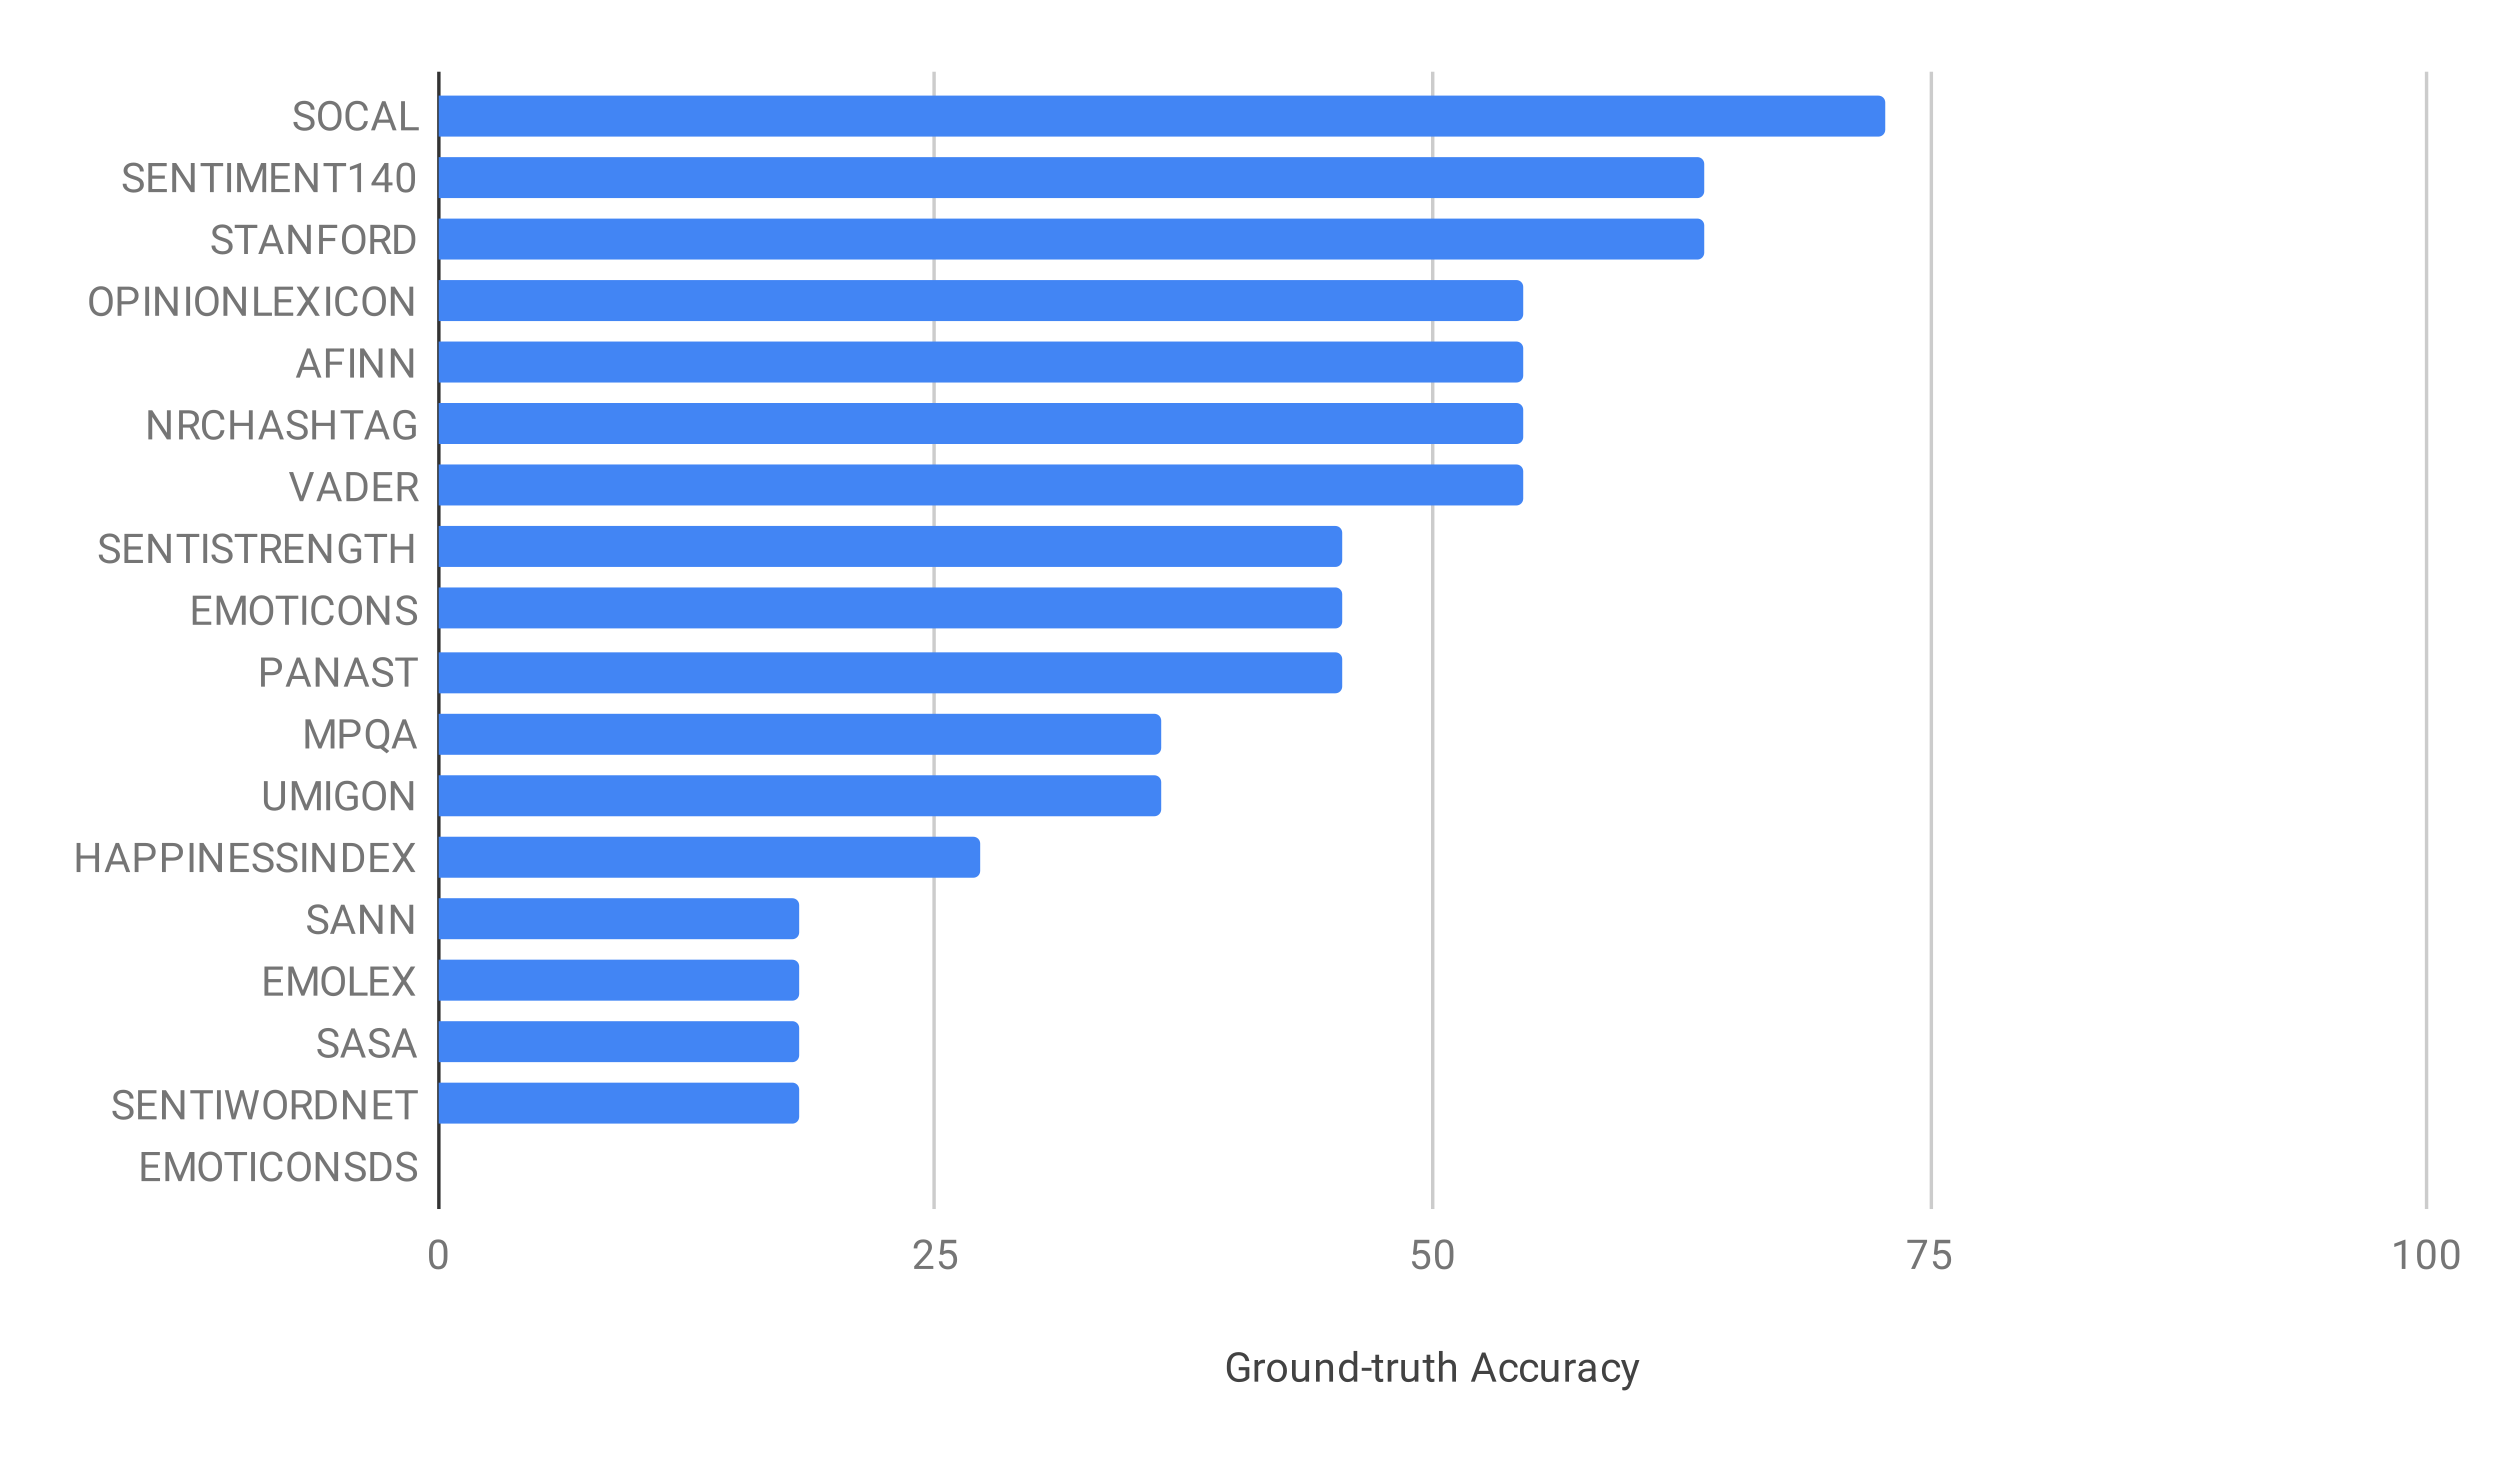 <svg version="1.1" viewBox="0.0 0.0 732.0 429.0" fill="none" stroke="none" stroke-linecap="square" stroke-miterlimit="10" width="732" height="429" xmlns:xlink="http://www.w3.org/1999/xlink" xmlns="http://www.w3.org/2000/svg"><path fill="#ffffff" d="M0 0L732.0 0L732.0 429.0L0 429.0L0 0Z" fill-rule="nonzero"/><path stroke="#333333" stroke-width="1.0" stroke-linecap="butt" d="M128.5 21.5L128.5 353.5" fill-rule="nonzero"/><path stroke="#cccccc" stroke-width="1.0" stroke-linecap="butt" d="M273.5 21.5L273.5 353.5" fill-rule="nonzero"/><path stroke="#cccccc" stroke-width="1.0" stroke-linecap="butt" d="M419.5 21.5L419.5 353.5" fill-rule="nonzero"/><path stroke="#cccccc" stroke-width="1.0" stroke-linecap="butt" d="M565.5 21.5L565.5 353.5" fill-rule="nonzero"/><path stroke="#cccccc" stroke-width="1.0" stroke-linecap="butt" d="M710.5 21.5L710.5 353.5" fill-rule="nonzero"/><clipPath id="id_0"><path d="M128.45 21.45L710.55 21.45L710.55 353.55L128.45 353.55L128.45 21.45Z" clip-rule="nonzero"/></clipPath><path stroke="#000000" stroke-width="0.0" stroke-linecap="butt" stroke-opacity="0.0" clip-path="url(#id_0)" d="M128.0 40.0L128.0 28.0L550.0 28.0C551.105 28.0 552.0 28.895 552.0 30.0L552.0 38.0C552.0 39.105 551.105 40.0 550.0 40.0Z" fill-rule="nonzero"/><path fill="#4285f4" clip-path="url(#id_0)" d="M128.0 40.0L128.0 28.0L550.0 28.0C551.105 28.0 552.0 28.895 552.0 30.0L552.0 38.0C552.0 39.105 551.105 40.0 550.0 40.0Z" fill-rule="nonzero"/><path stroke="#000000" stroke-width="0.0" stroke-linecap="butt" stroke-opacity="0.0" clip-path="url(#id_0)" d="M128.0 58.0L128.0 46.0L497.0 46.0C498.105 46.0 499.0 46.895 499.0 48.0L499.0 56.0C499.0 57.105 498.105 58.0 497.0 58.0Z" fill-rule="nonzero"/><path fill="#4285f4" clip-path="url(#id_0)" d="M128.0 58.0L128.0 46.0L497.0 46.0C498.105 46.0 499.0 46.895 499.0 48.0L499.0 56.0C499.0 57.105 498.105 58.0 497.0 58.0Z" fill-rule="nonzero"/><path stroke="#000000" stroke-width="0.0" stroke-linecap="butt" stroke-opacity="0.0" clip-path="url(#id_0)" d="M128.0 76.0L128.0 64.0L497.0 64.0C498.105 64.0 499.0 64.895 499.0 66.0L499.0 74.0C499.0 75.105 498.105 76.0 497.0 76.0Z" fill-rule="nonzero"/><path fill="#4285f4" clip-path="url(#id_0)" d="M128.0 76.0L128.0 64.0L497.0 64.0C498.105 64.0 499.0 64.895 499.0 66.0L499.0 74.0C499.0 75.105 498.105 76.0 497.0 76.0Z" fill-rule="nonzero"/><path stroke="#000000" stroke-width="0.0" stroke-linecap="butt" stroke-opacity="0.0" clip-path="url(#id_0)" d="M128.0 94.0L128.0 82.0L444.0 82.0C445.105 82.0 446.0 82.895 446.0 84.0L446.0 92.0C446.0 93.105 445.105 94.0 444.0 94.0Z" fill-rule="nonzero"/><path fill="#4285f4" clip-path="url(#id_0)" d="M128.0 94.0L128.0 82.0L444.0 82.0C445.105 82.0 446.0 82.895 446.0 84.0L446.0 92.0C446.0 93.105 445.105 94.0 444.0 94.0Z" fill-rule="nonzero"/><path stroke="#000000" stroke-width="0.0" stroke-linecap="butt" stroke-opacity="0.0" clip-path="url(#id_0)" d="M128.0 112.0L128.0 100.0L444.0 100.0C445.105 100.0 446.0 100.895 446.0 102.0L446.0 110.0C446.0 111.105 445.105 112.0 444.0 112.0Z" fill-rule="nonzero"/><path fill="#4285f4" clip-path="url(#id_0)" d="M128.0 112.0L128.0 100.0L444.0 100.0C445.105 100.0 446.0 100.895 446.0 102.0L446.0 110.0C446.0 111.105 445.105 112.0 444.0 112.0Z" fill-rule="nonzero"/><path stroke="#000000" stroke-width="0.0" stroke-linecap="butt" stroke-opacity="0.0" clip-path="url(#id_0)" d="M128.0 130.0L128.0 118.0L444.0 118.0C445.105 118.0 446.0 118.895 446.0 120.0L446.0 128.0C446.0 129.105 445.105 130.0 444.0 130.0Z" fill-rule="nonzero"/><path fill="#4285f4" clip-path="url(#id_0)" d="M128.0 130.0L128.0 118.0L444.0 118.0C445.105 118.0 446.0 118.895 446.0 120.0L446.0 128.0C446.0 129.105 445.105 130.0 444.0 130.0Z" fill-rule="nonzero"/><path stroke="#000000" stroke-width="0.0" stroke-linecap="butt" stroke-opacity="0.0" clip-path="url(#id_0)" d="M128.0 148.0L128.0 136.0L444.0 136.0C445.105 136.0 446.0 136.895 446.0 138.0L446.0 146.0C446.0 147.105 445.105 148.0 444.0 148.0Z" fill-rule="nonzero"/><path fill="#4285f4" clip-path="url(#id_0)" d="M128.0 148.0L128.0 136.0L444.0 136.0C445.105 136.0 446.0 136.895 446.0 138.0L446.0 146.0C446.0 147.105 445.105 148.0 444.0 148.0Z" fill-rule="nonzero"/><path stroke="#000000" stroke-width="0.0" stroke-linecap="butt" stroke-opacity="0.0" clip-path="url(#id_0)" d="M128.0 166.0L128.0 154.0L391.0 154.0C392.105 154.0 393.0 154.895 393.0 156.0L393.0 164.0C393.0 165.105 392.105 166.0 391.0 166.0Z" fill-rule="nonzero"/><path fill="#4285f4" clip-path="url(#id_0)" d="M128.0 166.0L128.0 154.0L391.0 154.0C392.105 154.0 393.0 154.895 393.0 156.0L393.0 164.0C393.0 165.105 392.105 166.0 391.0 166.0Z" fill-rule="nonzero"/><path stroke="#000000" stroke-width="0.0" stroke-linecap="butt" stroke-opacity="0.0" clip-path="url(#id_0)" d="M128.0 184.0L128.0 172.0L391.0 172.0C392.105 172.0 393.0 172.895 393.0 174.0L393.0 182.0C393.0 183.105 392.105 184.0 391.0 184.0Z" fill-rule="nonzero"/><path fill="#4285f4" clip-path="url(#id_0)" d="M128.0 184.0L128.0 172.0L391.0 172.0C392.105 172.0 393.0 172.895 393.0 174.0L393.0 182.0C393.0 183.105 392.105 184.0 391.0 184.0Z" fill-rule="nonzero"/><path stroke="#000000" stroke-width="0.0" stroke-linecap="butt" stroke-opacity="0.0" clip-path="url(#id_0)" d="M128.0 203.0L128.0 191.0L391.0 191.0C392.105 191.0 393.0 191.895 393.0 193.0L393.0 201.0C393.0 202.105 392.105 203.0 391.0 203.0Z" fill-rule="nonzero"/><path fill="#4285f4" clip-path="url(#id_0)" d="M128.0 203.0L128.0 191.0L391.0 191.0C392.105 191.0 393.0 191.895 393.0 193.0L393.0 201.0C393.0 202.105 392.105 203.0 391.0 203.0Z" fill-rule="nonzero"/><path stroke="#000000" stroke-width="0.0" stroke-linecap="butt" stroke-opacity="0.0" clip-path="url(#id_0)" d="M128.0 221.0L128.0 209.0L338.0 209.0C339.105 209.0 340.0 209.895 340.0 211.0L340.0 219.0C340.0 220.105 339.105 221.0 338.0 221.0Z" fill-rule="nonzero"/><path fill="#4285f4" clip-path="url(#id_0)" d="M128.0 221.0L128.0 209.0L338.0 209.0C339.105 209.0 340.0 209.895 340.0 211.0L340.0 219.0C340.0 220.105 339.105 221.0 338.0 221.0Z" fill-rule="nonzero"/><path stroke="#000000" stroke-width="0.0" stroke-linecap="butt" stroke-opacity="0.0" clip-path="url(#id_0)" d="M128.0 239.0L128.0 227.0L338.0 227.0C339.105 227.0 340.0 227.895 340.0 229.0L340.0 237.0C340.0 238.105 339.105 239.0 338.0 239.0Z" fill-rule="nonzero"/><path fill="#4285f4" clip-path="url(#id_0)" d="M128.0 239.0L128.0 227.0L338.0 227.0C339.105 227.0 340.0 227.895 340.0 229.0L340.0 237.0C340.0 238.105 339.105 239.0 338.0 239.0Z" fill-rule="nonzero"/><path stroke="#000000" stroke-width="0.0" stroke-linecap="butt" stroke-opacity="0.0" clip-path="url(#id_0)" d="M128.0 257.0L128.0 245.0L285.0 245.0C286.105 245.0 287.0 245.895 287.0 247.0L287.0 255.0C287.0 256.105 286.105 257.0 285.0 257.0Z" fill-rule="nonzero"/><path fill="#4285f4" clip-path="url(#id_0)" d="M128.0 257.0L128.0 245.0L285.0 245.0C286.105 245.0 287.0 245.895 287.0 247.0L287.0 255.0C287.0 256.105 286.105 257.0 285.0 257.0Z" fill-rule="nonzero"/><path stroke="#000000" stroke-width="0.0" stroke-linecap="butt" stroke-opacity="0.0" clip-path="url(#id_0)" d="M128.0 275.0L128.0 263.0L232.0 263.0C233.105 263.0 234.0 263.895 234.0 265.0L234.0 273.0C234.0 274.105 233.105 275.0 232.0 275.0Z" fill-rule="nonzero"/><path fill="#4285f4" clip-path="url(#id_0)" d="M128.0 275.0L128.0 263.0L232.0 263.0C233.105 263.0 234.0 263.895 234.0 265.0L234.0 273.0C234.0 274.105 233.105 275.0 232.0 275.0Z" fill-rule="nonzero"/><path stroke="#000000" stroke-width="0.0" stroke-linecap="butt" stroke-opacity="0.0" clip-path="url(#id_0)" d="M128.0 293.0L128.0 281.0L232.0 281.0C233.105 281.0 234.0 281.895 234.0 283.0L234.0 291.0C234.0 292.105 233.105 293.0 232.0 293.0Z" fill-rule="nonzero"/><path fill="#4285f4" clip-path="url(#id_0)" d="M128.0 293.0L128.0 281.0L232.0 281.0C233.105 281.0 234.0 281.895 234.0 283.0L234.0 291.0C234.0 292.105 233.105 293.0 232.0 293.0Z" fill-rule="nonzero"/><path stroke="#000000" stroke-width="0.0" stroke-linecap="butt" stroke-opacity="0.0" clip-path="url(#id_0)" d="M128.0 311.0L128.0 299.0L232.0 299.0C233.105 299.0 234.0 299.895 234.0 301.0L234.0 309.0C234.0 310.105 233.105 311.0 232.0 311.0Z" fill-rule="nonzero"/><path fill="#4285f4" clip-path="url(#id_0)" d="M128.0 311.0L128.0 299.0L232.0 299.0C233.105 299.0 234.0 299.895 234.0 301.0L234.0 309.0C234.0 310.105 233.105 311.0 232.0 311.0Z" fill-rule="nonzero"/><path stroke="#000000" stroke-width="0.0" stroke-linecap="butt" stroke-opacity="0.0" clip-path="url(#id_0)" d="M128.0 329.0L128.0 317.0L232.0 317.0C233.105 317.0 234.0 317.895 234.0 319.0L234.0 327.0C234.0 328.105 233.105 329.0 232.0 329.0Z" fill-rule="nonzero"/><path fill="#4285f4" clip-path="url(#id_0)" d="M128.0 329.0L128.0 317.0L232.0 317.0C233.105 317.0 234.0 317.895 234.0 319.0L234.0 327.0C234.0 328.105 233.105 329.0 232.0 329.0Z" fill-rule="nonzero"/><path stroke="#000000" stroke-width="0.0" stroke-linecap="butt" stroke-opacity="0.0" clip-path="url(#id_0)" d="M128.0 347.0L128.0 335.0L128.0 335.0L128.0 347.0Z" fill-rule="nonzero"/><path fill="#4285f4" clip-path="url(#id_0)" d="M128.0 347.0L128.0 335.0L128.0 335.0L128.0 347.0Z" fill-rule="nonzero"/><path fill="#424242" d="M365.797 403.425Q365.359 404.05 364.578 404.363Q363.797 404.675 362.766 404.675Q361.734 404.675 360.922 404.191Q360.109 403.691 359.672 402.784Q359.234 401.878 359.219 400.691L359.219 399.956Q359.219 398.019 360.109 396.956Q361.016 395.894 362.641 395.894Q363.984 395.894 364.797 396.581Q365.609 397.269 365.797 398.519L364.672 398.519Q364.344 396.831 362.656 396.831Q361.516 396.831 360.938 397.628Q360.359 398.409 360.344 399.925L360.344 400.613Q360.344 402.05 361.0 402.909Q361.656 403.753 362.781 403.753Q363.406 403.753 363.875 403.613Q364.359 403.472 364.672 403.128L364.672 401.222L362.703 401.222L362.703 400.3L365.797 400.3L365.797 403.425ZM370.391 399.175Q370.141 399.144 369.859 399.144Q368.781 399.144 368.406 400.05L368.406 404.55L367.328 404.55L367.328 398.206L368.375 398.206L368.391 398.941Q368.922 398.097 369.906 398.097Q370.219 398.097 370.391 398.175L370.391 399.175ZM371.031 401.316Q371.031 400.394 371.391 399.644Q371.766 398.894 372.422 398.503Q373.078 398.097 373.906 398.097Q375.203 398.097 376.0 398.988Q376.812 399.878 376.812 401.378L376.812 401.456Q376.812 402.378 376.453 403.113Q376.094 403.847 375.438 404.269Q374.781 404.675 373.922 404.675Q372.641 404.675 371.828 403.784Q371.031 402.878 371.031 401.394L371.031 401.316ZM372.125 401.456Q372.125 402.503 372.609 403.144Q373.109 403.784 373.922 403.784Q374.75 403.784 375.234 403.144Q375.719 402.488 375.719 401.316Q375.719 400.284 375.219 399.644Q374.734 398.988 373.906 398.988Q373.109 398.988 372.609 399.628Q372.125 400.253 372.125 401.456ZM382.234 403.925Q381.609 404.675 380.375 404.675Q379.359 404.675 378.828 404.081Q378.297 403.488 378.297 402.331L378.297 398.206L379.375 398.206L379.375 402.3Q379.375 403.753 380.547 403.753Q381.797 403.753 382.203 402.816L382.203 398.206L383.297 398.206L383.297 404.55L382.266 404.55L382.234 403.925ZM386.344 398.206L386.375 399.003Q387.109 398.097 388.281 398.097Q390.297 398.097 390.312 400.363L390.312 404.55L389.219 404.55L389.219 400.347Q389.219 399.675 388.906 399.347Q388.609 399.019 387.953 399.019Q387.422 399.019 387.016 399.3Q386.625 399.581 386.406 400.034L386.406 404.55L385.328 404.55L385.328 398.206L386.344 398.206ZM392.062 401.331Q392.062 399.863 392.75 398.988Q393.438 398.097 394.562 398.097Q395.672 398.097 396.328 398.847L396.328 395.55L397.406 395.55L397.406 404.55L396.406 404.55L396.359 403.863Q395.703 404.675 394.547 404.675Q393.453 404.675 392.75 403.769Q392.062 402.863 392.062 401.409L392.062 401.331ZM393.141 401.456Q393.141 402.534 393.578 403.144Q394.031 403.753 394.812 403.753Q395.844 403.753 396.328 402.816L396.328 399.909Q395.844 399.019 394.828 399.019Q394.031 399.019 393.578 399.628Q393.141 400.238 393.141 401.456ZM401.578 401.363L398.719 401.363L398.719 400.488L401.578 400.488L401.578 401.363ZM403.797 396.675L403.797 398.206L404.969 398.206L404.969 399.05L403.797 399.05L403.797 402.972Q403.797 403.363 403.953 403.55Q404.109 403.738 404.484 403.738Q404.672 403.738 405.0 403.675L405.0 404.55Q404.578 404.675 404.172 404.675Q403.453 404.675 403.078 404.238Q402.703 403.784 402.703 402.972L402.703 399.05L401.547 399.05L401.547 398.206L402.703 398.206L402.703 396.675L403.797 396.675ZM409.391 399.175Q409.141 399.144 408.859 399.144Q407.781 399.144 407.406 400.05L407.406 404.55L406.328 404.55L406.328 398.206L407.375 398.206L407.391 398.941Q407.922 398.097 408.906 398.097Q409.219 398.097 409.391 398.175L409.391 399.175ZM414.234 403.925Q413.609 404.675 412.375 404.675Q411.359 404.675 410.828 404.081Q410.297 403.488 410.297 402.331L410.297 398.206L411.375 398.206L411.375 402.3Q411.375 403.753 412.547 403.753Q413.797 403.753 414.203 402.816L414.203 398.206L415.297 398.206L415.297 404.55L414.266 404.55L414.234 403.925ZM418.797 396.675L418.797 398.206L419.969 398.206L419.969 399.05L418.797 399.05L418.797 402.972Q418.797 403.363 418.953 403.55Q419.109 403.738 419.484 403.738Q419.672 403.738 420.0 403.675L420.0 404.55Q419.578 404.675 419.172 404.675Q418.453 404.675 418.078 404.238Q417.703 403.784 417.703 402.972L417.703 399.05L416.547 399.05L416.547 398.206L417.703 398.206L417.703 396.675L418.797 396.675ZM422.406 398.972Q423.125 398.097 424.281 398.097Q426.297 398.097 426.312 400.363L426.312 404.55L425.219 404.55L425.219 400.347Q425.219 399.675 424.906 399.347Q424.609 399.019 423.953 399.019Q423.422 399.019 423.016 399.3Q422.625 399.581 422.406 400.034L422.406 404.55L421.328 404.55L421.328 395.55L422.406 395.55L422.406 398.972ZM436.203 402.316L432.625 402.316L431.828 404.55L430.672 404.55L433.922 396.019L434.906 396.019L438.172 404.55L437.016 404.55L436.203 402.316ZM432.969 401.394L435.875 401.394L434.422 397.409L432.969 401.394ZM441.859 403.784Q442.438 403.784 442.875 403.441Q443.312 403.081 443.359 402.55L444.391 402.55Q444.359 403.097 444.0 403.597Q443.656 404.081 443.078 404.378Q442.516 404.675 441.859 404.675Q440.562 404.675 439.797 403.816Q439.047 402.941 439.047 401.441L439.047 401.253Q439.047 400.331 439.375 399.613Q439.719 398.894 440.344 398.503Q440.984 398.097 441.859 398.097Q442.922 398.097 443.625 398.738Q444.344 399.363 444.391 400.394L443.359 400.394Q443.312 399.769 442.891 399.378Q442.469 398.988 441.859 398.988Q441.031 398.988 440.578 399.581Q440.125 400.175 440.125 401.3L440.125 401.503Q440.125 402.597 440.578 403.191Q441.031 403.784 441.859 403.784ZM447.859 403.784Q448.438 403.784 448.875 403.441Q449.312 403.081 449.359 402.55L450.391 402.55Q450.359 403.097 450.0 403.597Q449.656 404.081 449.078 404.378Q448.516 404.675 447.859 404.675Q446.562 404.675 445.797 403.816Q445.047 402.941 445.047 401.441L445.047 401.253Q445.047 400.331 445.375 399.613Q445.719 398.894 446.344 398.503Q446.984 398.097 447.859 398.097Q448.922 398.097 449.625 398.738Q450.344 399.363 450.391 400.394L449.359 400.394Q449.312 399.769 448.891 399.378Q448.469 398.988 447.859 398.988Q447.031 398.988 446.578 399.581Q446.125 400.175 446.125 401.3L446.125 401.503Q446.125 402.597 446.578 403.191Q447.031 403.784 447.859 403.784ZM455.234 403.925Q454.609 404.675 453.375 404.675Q452.359 404.675 451.828 404.081Q451.297 403.488 451.297 402.331L451.297 398.206L452.375 398.206L452.375 402.3Q452.375 403.753 453.547 403.753Q454.797 403.753 455.203 402.816L455.203 398.206L456.297 398.206L456.297 404.55L455.266 404.55L455.234 403.925ZM461.391 399.175Q461.141 399.144 460.859 399.144Q459.781 399.144 459.406 400.05L459.406 404.55L458.328 404.55L458.328 398.206L459.375 398.206L459.391 398.941Q459.922 398.097 460.906 398.097Q461.219 398.097 461.391 398.175L461.391 399.175ZM466.234 404.55Q466.141 404.363 466.078 403.878Q465.328 404.675 464.281 404.675Q463.344 404.675 462.734 404.144Q462.141 403.613 462.141 402.784Q462.141 401.8 462.891 401.253Q463.641 400.706 465.016 400.706L466.062 400.706L466.062 400.206Q466.062 399.644 465.719 399.316Q465.391 398.972 464.719 398.972Q464.141 398.972 463.75 399.269Q463.359 399.55 463.359 399.972L462.266 399.972Q462.266 399.488 462.594 399.05Q462.938 398.613 463.516 398.363Q464.094 398.097 464.781 398.097Q465.891 398.097 466.5 398.644Q467.125 399.191 467.156 400.144L467.156 403.066Q467.156 403.941 467.375 404.456L467.375 404.55L466.234 404.55ZM464.438 403.722Q464.953 403.722 465.406 403.456Q465.859 403.191 466.062 402.769L466.062 401.472L465.219 401.472Q463.219 401.472 463.219 402.644Q463.219 403.144 463.562 403.441Q463.906 403.722 464.438 403.722ZM471.859 403.784Q472.438 403.784 472.875 403.441Q473.312 403.081 473.359 402.55L474.391 402.55Q474.359 403.097 474.0 403.597Q473.656 404.081 473.078 404.378Q472.516 404.675 471.859 404.675Q470.562 404.675 469.797 403.816Q469.047 402.941 469.047 401.441L469.047 401.253Q469.047 400.331 469.375 399.613Q469.719 398.894 470.344 398.503Q470.984 398.097 471.859 398.097Q472.922 398.097 473.625 398.738Q474.344 399.363 474.391 400.394L473.359 400.394Q473.312 399.769 472.891 399.378Q472.469 398.988 471.859 398.988Q471.031 398.988 470.578 399.581Q470.125 400.175 470.125 401.3L470.125 401.503Q470.125 402.597 470.578 403.191Q471.031 403.784 471.859 403.784ZM477.391 402.956L478.875 398.206L480.031 398.206L477.484 405.534Q476.891 407.113 475.609 407.113L475.391 407.097L475.0 407.019L475.0 406.144L475.281 406.159Q475.844 406.159 476.141 405.941Q476.453 405.722 476.656 405.128L476.891 404.472L474.625 398.206L475.812 398.206L477.391 402.956Z" fill-rule="nonzero"/><path fill="#757575" d="M88.95 34.369Q87.513 33.947 86.841 33.338Q86.184 32.729 86.184 31.838Q86.184 30.838 86.981 30.182Q87.794 29.51 89.091 29.51Q89.966 29.51 90.653 29.854Q91.341 30.197 91.716 30.791Q92.106 31.385 92.106 32.104L90.966 32.104Q90.966 31.322 90.466 30.885Q89.981 30.447 89.091 30.447Q88.263 30.447 87.794 30.822Q87.325 31.182 87.325 31.822Q87.325 32.354 87.763 32.713Q88.216 33.072 89.278 33.369Q90.341 33.666 90.934 34.026Q91.544 34.385 91.825 34.869Q92.122 35.354 92.122 35.994Q92.122 37.041 91.309 37.666Q90.497 38.291 89.153 38.291Q88.263 38.291 87.497 37.947Q86.747 37.604 86.325 37.026Q85.919 36.432 85.919 35.697L87.044 35.697Q87.044 36.463 87.622 36.916Q88.2 37.369 89.153 37.369Q90.044 37.369 90.513 37.01Q90.981 36.635 90.981 36.01Q90.981 35.385 90.544 35.041Q90.106 34.697 88.95 34.369ZM99.997 34.182Q99.997 35.432 99.575 36.369Q99.153 37.291 98.372 37.791Q97.606 38.291 96.575 38.291Q95.575 38.291 94.794 37.791Q94.013 37.291 93.575 36.385Q93.153 35.463 93.138 34.244L93.138 33.635Q93.138 32.401 93.559 31.463Q93.997 30.526 94.778 30.026Q95.559 29.51 96.575 29.51Q97.591 29.51 98.372 30.01Q99.153 30.51 99.575 31.447Q99.997 32.385 99.997 33.635L99.997 34.182ZM98.888 33.619Q98.888 32.104 98.278 31.291Q97.669 30.479 96.575 30.479Q95.497 30.479 94.888 31.291Q94.278 32.104 94.263 33.541L94.263 34.182Q94.263 35.651 94.872 36.494Q95.497 37.322 96.575 37.322Q97.669 37.322 98.263 36.541Q98.872 35.744 98.888 34.26L98.888 33.619ZM107.716 35.463Q107.559 36.807 106.716 37.557Q105.872 38.291 104.481 38.291Q102.966 38.291 102.059 37.213Q101.153 36.119 101.153 34.291L101.153 33.479Q101.153 32.291 101.575 31.385Q101.997 30.479 102.778 29.994Q103.559 29.51 104.575 29.51Q105.934 29.51 106.747 30.276Q107.575 31.041 107.716 32.369L106.591 32.369Q106.434 31.354 105.95 30.901Q105.466 30.447 104.575 30.447Q103.497 30.447 102.888 31.244Q102.278 32.041 102.278 33.51L102.278 34.338Q102.278 35.729 102.856 36.557Q103.434 37.369 104.481 37.369Q105.419 37.369 105.919 36.947Q106.419 36.51 106.591 35.463L107.716 35.463ZM114.153 35.932L110.575 35.932L109.778 38.166L108.622 38.166L111.872 29.635L112.856 29.635L116.122 38.166L114.966 38.166L114.153 35.932ZM110.919 35.01L113.825 35.01L112.372 31.026L110.919 35.01ZM118.575 37.244L122.622 37.244L122.622 38.166L117.434 38.166L117.434 29.635L118.575 29.635L118.575 37.244Z" fill-rule="nonzero"/><path fill="#757575" d="M38.95 52.467Q37.513 52.046 36.841 51.436Q36.184 50.827 36.184 49.936Q36.184 48.936 36.981 48.28Q37.794 47.608 39.091 47.608Q39.966 47.608 40.653 47.952Q41.341 48.296 41.716 48.889Q42.106 49.483 42.106 50.202L40.966 50.202Q40.966 49.421 40.466 48.983Q39.981 48.546 39.091 48.546Q38.263 48.546 37.794 48.921Q37.325 49.28 37.325 49.921Q37.325 50.452 37.763 50.811Q38.216 51.171 39.278 51.467Q40.341 51.764 40.934 52.124Q41.544 52.483 41.825 52.967Q42.122 53.452 42.122 54.092Q42.122 55.139 41.309 55.764Q40.497 56.389 39.153 56.389Q38.263 56.389 37.497 56.046Q36.747 55.702 36.325 55.124Q35.919 54.53 35.919 53.796L37.044 53.796Q37.044 54.561 37.622 55.014Q38.2 55.467 39.153 55.467Q40.044 55.467 40.513 55.108Q40.981 54.733 40.981 54.108Q40.981 53.483 40.544 53.139Q40.106 52.796 38.95 52.467ZM48.263 52.327L44.559 52.327L44.559 55.342L48.856 55.342L48.856 56.264L43.434 56.264L43.434 47.733L48.809 47.733L48.809 48.655L44.559 48.655L44.559 51.405L48.263 51.405L48.263 52.327ZM56.997 56.264L55.872 56.264L51.575 49.686L51.575 56.264L50.434 56.264L50.434 47.733L51.575 47.733L55.872 54.342L55.872 47.733L56.997 47.733L56.997 56.264ZM65.341 48.655L62.591 48.655L62.591 56.264L61.481 56.264L61.481 48.655L58.731 48.655L58.731 47.733L65.341 47.733L65.341 48.655ZM67.653 56.264L66.528 56.264L66.528 47.733L67.653 47.733L67.653 56.264ZM70.888 47.733L73.684 54.686L76.466 47.733L77.934 47.733L77.934 56.264L76.809 56.264L76.809 52.936L76.919 49.358L74.106 56.264L73.247 56.264L70.45 49.374L70.559 52.936L70.559 56.264L69.434 56.264L69.434 47.733L70.888 47.733ZM84.263 52.327L80.559 52.327L80.559 55.342L84.856 55.342L84.856 56.264L79.434 56.264L79.434 47.733L84.809 47.733L84.809 48.655L80.559 48.655L80.559 51.405L84.263 51.405L84.263 52.327ZM92.997 56.264L91.872 56.264L87.575 49.686L87.575 56.264L86.434 56.264L86.434 47.733L87.575 47.733L91.872 54.342L91.872 47.733L92.997 47.733L92.997 56.264ZM101.341 48.655L98.591 48.655L98.591 56.264L97.481 56.264L97.481 48.655L94.731 48.655L94.731 47.733L101.341 47.733L101.341 48.655ZM105.716 56.264L104.638 56.264L104.638 49.046L102.45 49.842L102.45 48.858L105.559 47.686L105.716 47.686L105.716 56.264ZM113.731 53.405L114.919 53.405L114.919 54.28L113.731 54.28L113.731 56.264L112.653 56.264L112.653 54.28L108.763 54.28L108.763 53.639L112.575 47.733L113.731 47.733L113.731 53.405ZM109.997 53.405L112.653 53.405L112.653 49.217L112.513 49.452L109.997 53.405ZM121.513 52.624Q121.513 54.53 120.856 55.467Q120.216 56.389 118.825 56.389Q117.466 56.389 116.809 55.483Q116.153 54.577 116.122 52.764L116.122 51.327Q116.122 49.436 116.763 48.53Q117.419 47.608 118.809 47.608Q120.184 47.608 120.841 48.499Q121.497 49.374 121.513 51.217L121.513 52.624ZM120.419 51.139Q120.419 49.764 120.028 49.139Q119.653 48.499 118.809 48.499Q117.981 48.499 117.591 49.139Q117.216 49.764 117.216 51.061L117.216 52.796Q117.216 54.171 117.606 54.842Q118.013 55.499 118.825 55.499Q119.622 55.499 120.013 54.874Q120.403 54.249 120.419 52.921L120.419 51.139Z" fill-rule="nonzero"/><path fill="#757575" d="M64.95 70.566Q63.513 70.144 62.841 69.534Q62.184 68.925 62.184 68.034Q62.184 67.034 62.981 66.378Q63.794 65.706 65.091 65.706Q65.966 65.706 66.653 66.05Q67.341 66.394 67.716 66.987Q68.106 67.581 68.106 68.3L66.966 68.3Q66.966 67.519 66.466 67.081Q65.981 66.644 65.091 66.644Q64.263 66.644 63.794 67.019Q63.325 67.378 63.325 68.019Q63.325 68.55 63.763 68.909Q64.216 69.269 65.278 69.566Q66.341 69.862 66.934 70.222Q67.544 70.581 67.825 71.066Q68.122 71.55 68.122 72.191Q68.122 73.237 67.309 73.862Q66.497 74.487 65.153 74.487Q64.263 74.487 63.497 74.144Q62.747 73.8 62.325 73.222Q61.919 72.628 61.919 71.894L63.044 71.894Q63.044 72.659 63.622 73.112Q64.2 73.566 65.153 73.566Q66.044 73.566 66.513 73.206Q66.981 72.831 66.981 72.206Q66.981 71.581 66.544 71.237Q66.106 70.894 64.95 70.566ZM75.341 66.753L72.591 66.753L72.591 74.362L71.481 74.362L71.481 66.753L68.731 66.753L68.731 65.831L75.341 65.831L75.341 66.753ZM81.153 72.128L77.575 72.128L76.778 74.362L75.622 74.362L78.872 65.831L79.856 65.831L83.122 74.362L81.966 74.362L81.153 72.128ZM77.919 71.206L80.825 71.206L79.372 67.222L77.919 71.206ZM90.997 74.362L89.872 74.362L85.575 67.784L85.575 74.362L84.434 74.362L84.434 65.831L85.575 65.831L89.872 72.441L89.872 65.831L90.997 65.831L90.997 74.362ZM98.153 70.597L94.559 70.597L94.559 74.362L93.434 74.362L93.434 65.831L98.731 65.831L98.731 66.753L94.559 66.753L94.559 69.675L98.153 69.675L98.153 70.597ZM106.997 70.378Q106.997 71.628 106.575 72.566Q106.153 73.487 105.372 73.987Q104.606 74.487 103.575 74.487Q102.575 74.487 101.794 73.987Q101.013 73.487 100.575 72.581Q100.153 71.659 100.138 70.441L100.138 69.831Q100.138 68.597 100.559 67.659Q100.997 66.722 101.778 66.222Q102.559 65.706 103.575 65.706Q104.591 65.706 105.372 66.206Q106.153 66.706 106.575 67.644Q106.997 68.581 106.997 69.831L106.997 70.378ZM105.888 69.816Q105.888 68.3 105.278 67.487Q104.669 66.675 103.575 66.675Q102.497 66.675 101.888 67.487Q101.278 68.3 101.263 69.737L101.263 70.378Q101.263 71.847 101.872 72.691Q102.497 73.519 103.575 73.519Q104.669 73.519 105.263 72.737Q105.872 71.941 105.888 70.456L105.888 69.816ZM111.575 70.909L109.559 70.909L109.559 74.362L108.434 74.362L108.434 65.831L111.263 65.831Q112.7 65.831 113.466 66.487Q114.247 67.144 114.247 68.394Q114.247 69.191 113.809 69.784Q113.388 70.378 112.622 70.675L114.622 74.284L114.622 74.362L113.419 74.362L111.575 70.909ZM109.559 69.987L111.294 69.987Q112.138 69.987 112.622 69.566Q113.122 69.128 113.122 68.394Q113.122 67.612 112.653 67.191Q112.184 66.769 111.294 66.753L109.559 66.753L109.559 69.987ZM115.434 74.362L115.434 65.831L117.856 65.831Q118.966 65.831 119.809 66.331Q120.669 66.816 121.138 67.722Q121.606 68.628 121.606 69.816L121.606 70.347Q121.606 71.566 121.138 72.472Q120.684 73.378 119.809 73.862Q118.95 74.347 117.809 74.362L115.434 74.362ZM116.559 66.753L116.559 73.441L117.747 73.441Q119.044 73.441 119.763 72.644Q120.497 71.831 120.497 70.331L120.497 69.831Q120.497 68.378 119.809 67.581Q119.138 66.769 117.872 66.753L116.559 66.753Z" fill-rule="nonzero"/><path fill="#757575" d="M32.997 88.476Q32.997 89.726 32.575 90.664Q32.153 91.585 31.372 92.085Q30.606 92.585 29.575 92.585Q28.575 92.585 27.794 92.085Q27.012 91.585 26.575 90.679Q26.153 89.757 26.137 88.539L26.137 87.929Q26.137 86.695 26.559 85.757Q26.997 84.82 27.778 84.32Q28.559 83.804 29.575 83.804Q30.591 83.804 31.372 84.304Q32.153 84.804 32.575 85.742Q32.997 86.679 32.997 87.929L32.997 88.476ZM31.887 87.914Q31.887 86.398 31.278 85.585Q30.669 84.773 29.575 84.773Q28.497 84.773 27.887 85.585Q27.278 86.398 27.262 87.835L27.262 88.476Q27.262 89.945 27.872 90.789Q28.497 91.617 29.575 91.617Q30.669 91.617 31.262 90.835Q31.872 90.039 31.887 88.554L31.887 87.914ZM35.559 89.117L35.559 92.46L34.434 92.46L34.434 83.929L37.591 83.929Q38.981 83.929 39.778 84.648Q40.575 85.351 40.575 86.539Q40.575 87.773 39.794 88.445Q39.028 89.117 37.575 89.117L35.559 89.117ZM35.559 88.195L37.591 88.195Q38.497 88.195 38.966 87.773Q39.45 87.351 39.45 86.554Q39.45 85.789 38.966 85.335Q38.497 84.867 37.653 84.851L35.559 84.851L35.559 88.195ZM43.653 92.46L42.528 92.46L42.528 83.929L43.653 83.929L43.653 92.46ZM51.997 92.46L50.872 92.46L46.575 85.882L46.575 92.46L45.434 92.46L45.434 83.929L46.575 83.929L50.872 90.539L50.872 83.929L51.997 83.929L51.997 92.46ZM55.653 92.46L54.528 92.46L54.528 83.929L55.653 83.929L55.653 92.46ZM63.997 88.476Q63.997 89.726 63.575 90.664Q63.153 91.585 62.372 92.085Q61.606 92.585 60.575 92.585Q59.575 92.585 58.794 92.085Q58.013 91.585 57.575 90.679Q57.153 89.757 57.138 88.539L57.138 87.929Q57.138 86.695 57.559 85.757Q57.997 84.82 58.778 84.32Q59.559 83.804 60.575 83.804Q61.591 83.804 62.372 84.304Q63.153 84.804 63.575 85.742Q63.997 86.679 63.997 87.929L63.997 88.476ZM62.888 87.914Q62.888 86.398 62.278 85.585Q61.669 84.773 60.575 84.773Q59.497 84.773 58.888 85.585Q58.278 86.398 58.263 87.835L58.263 88.476Q58.263 89.945 58.872 90.789Q59.497 91.617 60.575 91.617Q61.669 91.617 62.263 90.835Q62.872 90.039 62.888 88.554L62.888 87.914ZM71.997 92.46L70.872 92.46L66.575 85.882L66.575 92.46L65.434 92.46L65.434 83.929L66.575 83.929L70.872 90.539L70.872 83.929L71.997 83.929L71.997 92.46ZM75.575 91.539L79.622 91.539L79.622 92.46L74.434 92.46L74.434 83.929L75.575 83.929L75.575 91.539ZM85.263 88.523L81.559 88.523L81.559 91.539L85.856 91.539L85.856 92.46L80.434 92.46L80.434 83.929L85.809 83.929L85.809 84.851L81.559 84.851L81.559 87.601L85.263 87.601L85.263 88.523ZM90.231 87.195L92.263 83.929L93.591 83.929L90.903 88.164L93.653 92.46L92.325 92.46L90.231 89.132L88.122 92.46L86.778 92.46L89.544 88.164L86.856 83.929L88.169 83.929L90.231 87.195ZM96.653 92.46L95.528 92.46L95.528 83.929L96.653 83.929L96.653 92.46ZM104.716 89.757Q104.559 91.101 103.716 91.851Q102.872 92.585 101.481 92.585Q99.966 92.585 99.059 91.507Q98.153 90.414 98.153 88.585L98.153 87.773Q98.153 86.585 98.575 85.679Q98.997 84.773 99.778 84.289Q100.559 83.804 101.575 83.804Q102.934 83.804 103.747 84.57Q104.575 85.335 104.716 86.664L103.591 86.664Q103.434 85.648 102.95 85.195Q102.466 84.742 101.575 84.742Q100.497 84.742 99.888 85.539Q99.278 86.335 99.278 87.804L99.278 88.632Q99.278 90.023 99.856 90.851Q100.434 91.664 101.481 91.664Q102.419 91.664 102.919 91.242Q103.419 90.804 103.591 89.757L104.716 89.757ZM112.997 88.476Q112.997 89.726 112.575 90.664Q112.153 91.585 111.372 92.085Q110.606 92.585 109.575 92.585Q108.575 92.585 107.794 92.085Q107.013 91.585 106.575 90.679Q106.153 89.757 106.138 88.539L106.138 87.929Q106.138 86.695 106.559 85.757Q106.997 84.82 107.778 84.32Q108.559 83.804 109.575 83.804Q110.591 83.804 111.372 84.304Q112.153 84.804 112.575 85.742Q112.997 86.679 112.997 87.929L112.997 88.476ZM111.888 87.914Q111.888 86.398 111.278 85.585Q110.669 84.773 109.575 84.773Q108.497 84.773 107.888 85.585Q107.278 86.398 107.263 87.835L107.263 88.476Q107.263 89.945 107.872 90.789Q108.497 91.617 109.575 91.617Q110.669 91.617 111.263 90.835Q111.872 90.039 111.888 88.554L111.888 87.914ZM120.997 92.46L119.872 92.46L115.575 85.882L115.575 92.46L114.434 92.46L114.434 83.929L115.575 83.929L119.872 90.539L119.872 83.929L120.997 83.929L120.997 92.46Z" fill-rule="nonzero"/><path fill="#757575" d="M92.153 108.324L88.575 108.324L87.778 110.559L86.622 110.559L89.872 102.027L90.856 102.027L94.122 110.559L92.966 110.559L92.153 108.324ZM88.919 107.402L91.825 107.402L90.372 103.418L88.919 107.402ZM100.153 106.793L96.559 106.793L96.559 110.559L95.434 110.559L95.434 102.027L100.731 102.027L100.731 102.949L96.559 102.949L96.559 105.871L100.153 105.871L100.153 106.793ZM103.653 110.559L102.528 110.559L102.528 102.027L103.653 102.027L103.653 110.559ZM111.997 110.559L110.872 110.559L106.575 103.98L106.575 110.559L105.434 110.559L105.434 102.027L106.575 102.027L110.872 108.637L110.872 102.027L111.997 102.027L111.997 110.559ZM120.997 110.559L119.872 110.559L115.575 103.98L115.575 110.559L114.434 110.559L114.434 102.027L115.575 102.027L119.872 108.637L119.872 102.027L120.997 102.027L120.997 110.559Z" fill-rule="nonzero"/><path fill="#757575" d="M49.997 128.657L48.872 128.657L44.575 122.079L44.575 128.657L43.434 128.657L43.434 120.125L44.575 120.125L48.872 126.735L48.872 120.125L49.997 120.125L49.997 128.657ZM55.575 125.204L53.559 125.204L53.559 128.657L52.434 128.657L52.434 120.125L55.263 120.125Q56.7 120.125 57.466 120.782Q58.247 121.438 58.247 122.688Q58.247 123.485 57.809 124.079Q57.388 124.672 56.622 124.969L58.622 128.579L58.622 128.657L57.419 128.657L55.575 125.204ZM53.559 124.282L55.294 124.282Q56.138 124.282 56.622 123.86Q57.122 123.422 57.122 122.688Q57.122 121.907 56.653 121.485Q56.184 121.063 55.294 121.047L53.559 121.047L53.559 124.282ZM65.716 125.954Q65.559 127.297 64.716 128.047Q63.872 128.782 62.481 128.782Q60.966 128.782 60.059 127.704Q59.153 126.61 59.153 124.782L59.153 123.969Q59.153 122.782 59.575 121.875Q59.997 120.969 60.778 120.485Q61.559 120 62.575 120Q63.934 120 64.747 120.766Q65.575 121.532 65.716 122.86L64.591 122.86Q64.434 121.844 63.95 121.391Q63.466 120.938 62.575 120.938Q61.497 120.938 60.888 121.735Q60.278 122.532 60.278 124L60.278 124.829Q60.278 126.219 60.856 127.047Q61.434 127.86 62.481 127.86Q63.419 127.86 63.919 127.438Q64.419 127 64.591 125.954L65.716 125.954ZM73.997 128.657L72.872 128.657L72.872 124.719L68.559 124.719L68.559 128.657L67.434 128.657L67.434 120.125L68.559 120.125L68.559 123.797L72.872 123.797L72.872 120.125L73.997 120.125L73.997 128.657ZM81.153 126.422L77.575 126.422L76.778 128.657L75.622 128.657L78.872 120.125L79.856 120.125L83.122 128.657L81.966 128.657L81.153 126.422ZM77.919 125.5L80.825 125.5L79.372 121.516L77.919 125.5ZM86.95 124.86Q85.513 124.438 84.841 123.829Q84.184 123.219 84.184 122.329Q84.184 121.329 84.981 120.672Q85.794 120 87.091 120Q87.966 120 88.653 120.344Q89.341 120.688 89.716 121.282Q90.106 121.875 90.106 122.594L88.966 122.594Q88.966 121.813 88.466 121.375Q87.981 120.938 87.091 120.938Q86.263 120.938 85.794 121.313Q85.325 121.672 85.325 122.313Q85.325 122.844 85.763 123.204Q86.216 123.563 87.278 123.86Q88.341 124.157 88.934 124.516Q89.544 124.875 89.825 125.36Q90.122 125.844 90.122 126.485Q90.122 127.532 89.309 128.157Q88.497 128.782 87.153 128.782Q86.263 128.782 85.497 128.438Q84.747 128.094 84.325 127.516Q83.919 126.922 83.919 126.188L85.044 126.188Q85.044 126.954 85.622 127.407Q86.2 127.86 87.153 127.86Q88.044 127.86 88.513 127.5Q88.981 127.125 88.981 126.5Q88.981 125.875 88.544 125.532Q88.106 125.188 86.95 124.86ZM97.997 128.657L96.872 128.657L96.872 124.719L92.559 124.719L92.559 128.657L91.434 128.657L91.434 120.125L92.559 120.125L92.559 123.797L96.872 123.797L96.872 120.125L97.997 120.125L97.997 128.657ZM106.341 121.047L103.591 121.047L103.591 128.657L102.481 128.657L102.481 121.047L99.731 121.047L99.731 120.125L106.341 120.125L106.341 121.047ZM112.153 126.422L108.575 126.422L107.778 128.657L106.622 128.657L109.872 120.125L110.856 120.125L114.122 128.657L112.966 128.657L112.153 126.422ZM108.919 125.5L111.825 125.5L110.372 121.516L108.919 125.5ZM121.747 127.532Q121.309 128.157 120.528 128.469Q119.747 128.782 118.716 128.782Q117.684 128.782 116.872 128.297Q116.059 127.797 115.622 126.891Q115.184 125.985 115.169 124.797L115.169 124.063Q115.169 122.125 116.059 121.063Q116.966 120 118.591 120Q119.934 120 120.747 120.688Q121.559 121.375 121.747 122.625L120.622 122.625Q120.294 120.938 118.606 120.938Q117.466 120.938 116.888 121.735Q116.309 122.516 116.294 124.032L116.294 124.719Q116.294 126.157 116.95 127.016Q117.606 127.86 118.731 127.86Q119.356 127.86 119.825 127.719Q120.309 127.579 120.622 127.235L120.622 125.329L118.653 125.329L118.653 124.407L121.747 124.407L121.747 127.532Z" fill-rule="nonzero"/><path fill="#757575" d="M88.263 145.255L90.7 138.224L91.934 138.224L88.763 146.755L87.778 146.755L84.622 138.224L85.841 138.224L88.263 145.255ZM98.153 144.52L94.575 144.52L93.778 146.755L92.622 146.755L95.872 138.224L96.856 138.224L100.122 146.755L98.966 146.755L98.153 144.52ZM94.919 143.599L97.825 143.599L96.372 139.614L94.919 143.599ZM101.434 146.755L101.434 138.224L103.856 138.224Q104.966 138.224 105.809 138.724Q106.669 139.208 107.138 140.114Q107.606 141.02 107.606 142.208L107.606 142.739Q107.606 143.958 107.138 144.864Q106.684 145.77 105.809 146.255Q104.95 146.739 103.809 146.755L101.434 146.755ZM102.559 139.145L102.559 145.833L103.747 145.833Q105.044 145.833 105.763 145.036Q106.497 144.224 106.497 142.724L106.497 142.224Q106.497 140.77 105.809 139.974Q105.138 139.161 103.872 139.145L102.559 139.145ZM114.263 142.817L110.559 142.817L110.559 145.833L114.856 145.833L114.856 146.755L109.434 146.755L109.434 138.224L114.809 138.224L114.809 139.145L110.559 139.145L110.559 141.895L114.263 141.895L114.263 142.817ZM119.575 143.302L117.559 143.302L117.559 146.755L116.434 146.755L116.434 138.224L119.263 138.224Q120.7 138.224 121.466 138.88Q122.247 139.536 122.247 140.786Q122.247 141.583 121.809 142.177Q121.388 142.77 120.622 143.067L122.622 146.677L122.622 146.755L121.419 146.755L119.575 143.302ZM117.559 142.38L119.294 142.38Q120.138 142.38 120.622 141.958Q121.122 141.52 121.122 140.786Q121.122 140.005 120.653 139.583Q120.184 139.161 119.294 139.145L117.559 139.145L117.559 142.38Z" fill-rule="nonzero"/><path fill="#757575" d="M31.95 161.056Q30.512 160.634 29.841 160.025Q29.184 159.415 29.184 158.525Q29.184 157.525 29.981 156.868Q30.794 156.197 32.091 156.197Q32.966 156.197 33.653 156.54Q34.341 156.884 34.716 157.478Q35.106 158.072 35.106 158.79L33.966 158.79Q33.966 158.009 33.466 157.572Q32.981 157.134 32.091 157.134Q31.262 157.134 30.794 157.509Q30.325 157.868 30.325 158.509Q30.325 159.04 30.762 159.4Q31.216 159.759 32.278 160.056Q33.341 160.353 33.934 160.712Q34.544 161.072 34.825 161.556Q35.122 162.04 35.122 162.681Q35.122 163.728 34.309 164.353Q33.497 164.978 32.153 164.978Q31.262 164.978 30.497 164.634Q29.747 164.29 29.325 163.712Q28.919 163.118 28.919 162.384L30.044 162.384Q30.044 163.15 30.622 163.603Q31.2 164.056 32.153 164.056Q33.044 164.056 33.513 163.697Q33.981 163.322 33.981 162.697Q33.981 162.072 33.544 161.728Q33.106 161.384 31.95 161.056ZM41.263 160.915L37.559 160.915L37.559 163.931L41.856 163.931L41.856 164.853L36.434 164.853L36.434 156.322L41.809 156.322L41.809 157.243L37.559 157.243L37.559 159.993L41.263 159.993L41.263 160.915ZM49.997 164.853L48.872 164.853L44.575 158.275L44.575 164.853L43.434 164.853L43.434 156.322L44.575 156.322L48.872 162.931L48.872 156.322L49.997 156.322L49.997 164.853ZM58.341 157.243L55.591 157.243L55.591 164.853L54.481 164.853L54.481 157.243L51.731 157.243L51.731 156.322L58.341 156.322L58.341 157.243ZM60.653 164.853L59.528 164.853L59.528 156.322L60.653 156.322L60.653 164.853ZM64.95 161.056Q63.513 160.634 62.841 160.025Q62.184 159.415 62.184 158.525Q62.184 157.525 62.981 156.868Q63.794 156.197 65.091 156.197Q65.966 156.197 66.653 156.54Q67.341 156.884 67.716 157.478Q68.106 158.072 68.106 158.79L66.966 158.79Q66.966 158.009 66.466 157.572Q65.981 157.134 65.091 157.134Q64.263 157.134 63.794 157.509Q63.325 157.868 63.325 158.509Q63.325 159.04 63.763 159.4Q64.216 159.759 65.278 160.056Q66.341 160.353 66.934 160.712Q67.544 161.072 67.825 161.556Q68.122 162.04 68.122 162.681Q68.122 163.728 67.309 164.353Q66.497 164.978 65.153 164.978Q64.263 164.978 63.497 164.634Q62.747 164.29 62.325 163.712Q61.919 163.118 61.919 162.384L63.044 162.384Q63.044 163.15 63.622 163.603Q64.2 164.056 65.153 164.056Q66.044 164.056 66.513 163.697Q66.981 163.322 66.981 162.697Q66.981 162.072 66.544 161.728Q66.106 161.384 64.95 161.056ZM75.341 157.243L72.591 157.243L72.591 164.853L71.481 164.853L71.481 157.243L68.731 157.243L68.731 156.322L75.341 156.322L75.341 157.243ZM79.575 161.4L77.559 161.4L77.559 164.853L76.434 164.853L76.434 156.322L79.263 156.322Q80.7 156.322 81.466 156.978Q82.247 157.634 82.247 158.884Q82.247 159.681 81.809 160.275Q81.388 160.868 80.622 161.165L82.622 164.775L82.622 164.853L81.419 164.853L79.575 161.4ZM77.559 160.478L79.294 160.478Q80.138 160.478 80.622 160.056Q81.122 159.618 81.122 158.884Q81.122 158.103 80.653 157.681Q80.184 157.259 79.294 157.243L77.559 157.243L77.559 160.478ZM88.263 160.915L84.559 160.915L84.559 163.931L88.856 163.931L88.856 164.853L83.434 164.853L83.434 156.322L88.809 156.322L88.809 157.243L84.559 157.243L84.559 159.993L88.263 159.993L88.263 160.915ZM96.997 164.853L95.872 164.853L91.575 158.275L91.575 164.853L90.434 164.853L90.434 156.322L91.575 156.322L95.872 162.931L95.872 156.322L96.997 156.322L96.997 164.853ZM105.747 163.728Q105.309 164.353 104.528 164.665Q103.747 164.978 102.716 164.978Q101.684 164.978 100.872 164.493Q100.059 163.993 99.622 163.087Q99.184 162.181 99.169 160.993L99.169 160.259Q99.169 158.322 100.059 157.259Q100.966 156.197 102.591 156.197Q103.934 156.197 104.747 156.884Q105.559 157.572 105.747 158.822L104.622 158.822Q104.294 157.134 102.606 157.134Q101.466 157.134 100.888 157.931Q100.309 158.712 100.294 160.228L100.294 160.915Q100.294 162.353 100.95 163.212Q101.606 164.056 102.731 164.056Q103.356 164.056 103.825 163.915Q104.309 163.775 104.622 163.431L104.622 161.525L102.653 161.525L102.653 160.603L105.747 160.603L105.747 163.728ZM113.341 157.243L110.591 157.243L110.591 164.853L109.481 164.853L109.481 157.243L106.731 157.243L106.731 156.322L113.341 156.322L113.341 157.243ZM120.997 164.853L119.872 164.853L119.872 160.915L115.559 160.915L115.559 164.853L114.434 164.853L114.434 156.322L115.559 156.322L115.559 159.993L119.872 159.993L119.872 156.322L120.997 156.322L120.997 164.853Z" fill-rule="nonzero"/><path fill="#757575" d="M61.263 179.013L57.559 179.013L57.559 182.029L61.856 182.029L61.856 182.951L56.434 182.951L56.434 174.42L61.809 174.42L61.809 175.342L57.559 175.342L57.559 178.092L61.263 178.092L61.263 179.013ZM64.888 174.42L67.684 181.373L70.466 174.42L71.934 174.42L71.934 182.951L70.809 182.951L70.809 179.623L70.919 176.045L68.106 182.951L67.247 182.951L64.45 176.06L64.559 179.623L64.559 182.951L63.434 182.951L63.434 174.42L64.888 174.42ZM79.997 178.967Q79.997 180.217 79.575 181.154Q79.153 182.076 78.372 182.576Q77.606 183.076 76.575 183.076Q75.575 183.076 74.794 182.576Q74.013 182.076 73.575 181.17Q73.153 180.248 73.138 179.029L73.138 178.42Q73.138 177.185 73.559 176.248Q73.997 175.31 74.778 174.81Q75.559 174.295 76.575 174.295Q77.591 174.295 78.372 174.795Q79.153 175.295 79.575 176.232Q79.997 177.17 79.997 178.42L79.997 178.967ZM78.888 178.404Q78.888 176.888 78.278 176.076Q77.669 175.263 76.575 175.263Q75.497 175.263 74.888 176.076Q74.278 176.888 74.263 178.326L74.263 178.967Q74.263 180.435 74.872 181.279Q75.497 182.107 76.575 182.107Q77.669 182.107 78.263 181.326Q78.872 180.529 78.888 179.045L78.888 178.404ZM87.341 175.342L84.591 175.342L84.591 182.951L83.481 182.951L83.481 175.342L80.731 175.342L80.731 174.42L87.341 174.42L87.341 175.342ZM89.653 182.951L88.528 182.951L88.528 174.42L89.653 174.42L89.653 182.951ZM97.716 180.248Q97.559 181.592 96.716 182.342Q95.872 183.076 94.481 183.076Q92.966 183.076 92.059 181.998Q91.153 180.904 91.153 179.076L91.153 178.263Q91.153 177.076 91.575 176.17Q91.997 175.263 92.778 174.779Q93.559 174.295 94.575 174.295Q95.934 174.295 96.747 175.06Q97.575 175.826 97.716 177.154L96.591 177.154Q96.434 176.138 95.95 175.685Q95.466 175.232 94.575 175.232Q93.497 175.232 92.888 176.029Q92.278 176.826 92.278 178.295L92.278 179.123Q92.278 180.513 92.856 181.342Q93.434 182.154 94.481 182.154Q95.419 182.154 95.919 181.732Q96.419 181.295 96.591 180.248L97.716 180.248ZM105.997 178.967Q105.997 180.217 105.575 181.154Q105.153 182.076 104.372 182.576Q103.606 183.076 102.575 183.076Q101.575 183.076 100.794 182.576Q100.013 182.076 99.575 181.17Q99.153 180.248 99.138 179.029L99.138 178.42Q99.138 177.185 99.559 176.248Q99.997 175.31 100.778 174.81Q101.559 174.295 102.575 174.295Q103.591 174.295 104.372 174.795Q105.153 175.295 105.575 176.232Q105.997 177.17 105.997 178.42L105.997 178.967ZM104.888 178.404Q104.888 176.888 104.278 176.076Q103.669 175.263 102.575 175.263Q101.497 175.263 100.888 176.076Q100.278 176.888 100.263 178.326L100.263 178.967Q100.263 180.435 100.872 181.279Q101.497 182.107 102.575 182.107Q103.669 182.107 104.263 181.326Q104.872 180.529 104.888 179.045L104.888 178.404ZM113.997 182.951L112.872 182.951L108.575 176.373L108.575 182.951L107.434 182.951L107.434 174.42L108.575 174.42L112.872 181.029L112.872 174.42L113.997 174.42L113.997 182.951ZM118.95 179.154Q117.513 178.732 116.841 178.123Q116.184 177.513 116.184 176.623Q116.184 175.623 116.981 174.967Q117.794 174.295 119.091 174.295Q119.966 174.295 120.653 174.638Q121.341 174.982 121.716 175.576Q122.106 176.17 122.106 176.888L120.966 176.888Q120.966 176.107 120.466 175.67Q119.981 175.232 119.091 175.232Q118.263 175.232 117.794 175.607Q117.325 175.967 117.325 176.607Q117.325 177.138 117.763 177.498Q118.216 177.857 119.278 178.154Q120.341 178.451 120.934 178.81Q121.544 179.17 121.825 179.654Q122.122 180.138 122.122 180.779Q122.122 181.826 121.309 182.451Q120.497 183.076 119.153 183.076Q118.263 183.076 117.497 182.732Q116.747 182.388 116.325 181.81Q115.919 181.217 115.919 180.482L117.044 180.482Q117.044 181.248 117.622 181.701Q118.2 182.154 119.153 182.154Q120.044 182.154 120.513 181.795Q120.981 181.42 120.981 180.795Q120.981 180.17 120.544 179.826Q120.106 179.482 118.95 179.154Z" fill-rule="nonzero"/><path fill="#757575" d="M77.559 197.705L77.559 201.049L76.434 201.049L76.434 192.518L79.591 192.518Q80.981 192.518 81.778 193.237Q82.575 193.94 82.575 195.127Q82.575 196.362 81.794 197.033Q81.028 197.705 79.575 197.705L77.559 197.705ZM77.559 196.783L79.591 196.783Q80.497 196.783 80.966 196.362Q81.45 195.94 81.45 195.143Q81.45 194.377 80.966 193.924Q80.497 193.455 79.653 193.44L77.559 193.44L77.559 196.783ZM89.153 198.815L85.575 198.815L84.778 201.049L83.622 201.049L86.872 192.518L87.856 192.518L91.122 201.049L89.966 201.049L89.153 198.815ZM85.919 197.893L88.825 197.893L87.372 193.908L85.919 197.893ZM98.997 201.049L97.872 201.049L93.575 194.471L93.575 201.049L92.434 201.049L92.434 192.518L93.575 192.518L97.872 199.127L97.872 192.518L98.997 192.518L98.997 201.049ZM106.153 198.815L102.575 198.815L101.778 201.049L100.622 201.049L103.872 192.518L104.856 192.518L108.122 201.049L106.966 201.049L106.153 198.815ZM102.919 197.893L105.825 197.893L104.372 193.908L102.919 197.893ZM111.95 197.252Q110.513 196.83 109.841 196.221Q109.184 195.612 109.184 194.721Q109.184 193.721 109.981 193.065Q110.794 192.393 112.091 192.393Q112.966 192.393 113.653 192.737Q114.341 193.08 114.716 193.674Q115.106 194.268 115.106 194.987L113.966 194.987Q113.966 194.205 113.466 193.768Q112.981 193.33 112.091 193.33Q111.263 193.33 110.794 193.705Q110.325 194.065 110.325 194.705Q110.325 195.237 110.763 195.596Q111.216 195.955 112.278 196.252Q113.341 196.549 113.934 196.908Q114.544 197.268 114.825 197.752Q115.122 198.237 115.122 198.877Q115.122 199.924 114.309 200.549Q113.497 201.174 112.153 201.174Q111.263 201.174 110.497 200.83Q109.747 200.487 109.325 199.908Q108.919 199.315 108.919 198.58L110.044 198.58Q110.044 199.346 110.622 199.799Q111.2 200.252 112.153 200.252Q113.044 200.252 113.513 199.893Q113.981 199.518 113.981 198.893Q113.981 198.268 113.544 197.924Q113.106 197.58 111.95 197.252ZM122.341 193.44L119.591 193.44L119.591 201.049L118.481 201.049L118.481 193.44L115.731 193.44L115.731 192.518L122.341 192.518L122.341 193.44Z" fill-rule="nonzero"/><path fill="#757575" d="M90.888 210.616L93.684 217.569L96.466 210.616L97.934 210.616L97.934 219.147L96.809 219.147L96.809 215.819L96.919 212.241L94.106 219.147L93.247 219.147L90.45 212.257L90.559 215.819L90.559 219.147L89.434 219.147L89.434 210.616L90.888 210.616ZM100.559 215.803L100.559 219.147L99.434 219.147L99.434 210.616L102.591 210.616Q103.981 210.616 104.778 211.335Q105.575 212.038 105.575 213.225Q105.575 214.46 104.794 215.132Q104.028 215.803 102.575 215.803L100.559 215.803ZM100.559 214.882L102.591 214.882Q103.497 214.882 103.966 214.46Q104.45 214.038 104.45 213.241Q104.45 212.475 103.966 212.022Q103.497 211.553 102.653 211.538L100.559 211.538L100.559 214.882ZM113.95 215.163Q113.95 216.397 113.559 217.288Q113.169 218.178 112.466 218.678L113.981 219.882L113.216 220.585L111.419 219.163Q110.997 219.272 110.528 219.272Q109.528 219.272 108.747 218.772Q107.966 218.272 107.528 217.366Q107.106 216.444 107.091 215.225L107.091 214.616Q107.091 213.382 107.513 212.444Q107.95 211.507 108.731 211.007Q109.513 210.491 110.513 210.491Q111.544 210.491 112.325 210.991Q113.106 211.491 113.528 212.428Q113.95 213.366 113.95 214.616L113.95 215.163ZM112.825 214.6Q112.825 213.1 112.231 212.288Q111.638 211.46 110.513 211.46Q109.45 211.46 108.841 212.272Q108.231 213.085 108.216 214.522L108.216 215.163Q108.216 216.616 108.825 217.46Q109.434 218.303 110.528 218.303Q111.622 218.303 112.216 217.522Q112.809 216.725 112.825 215.241L112.825 214.6ZM120.153 216.913L116.575 216.913L115.778 219.147L114.622 219.147L117.872 210.616L118.856 210.616L122.122 219.147L120.966 219.147L120.153 216.913ZM116.919 215.991L119.825 215.991L118.372 212.007L116.919 215.991Z" fill-rule="nonzero"/><path fill="#757575" d="M83.45 228.714L83.45 234.511Q83.434 235.714 82.684 236.495Q81.934 237.261 80.653 237.355L80.341 237.37Q78.95 237.37 78.106 236.62Q77.278 235.855 77.278 234.526L77.278 228.714L78.388 228.714L78.388 234.495Q78.388 235.417 78.888 235.933Q79.403 236.448 80.341 236.448Q81.309 236.448 81.809 235.933Q82.309 235.417 82.309 234.495L82.309 228.714L83.45 228.714ZM86.888 228.714L89.684 235.667L92.466 228.714L93.934 228.714L93.934 237.245L92.809 237.245L92.809 233.917L92.919 230.339L90.106 237.245L89.247 237.245L86.45 230.355L86.559 233.917L86.559 237.245L85.434 237.245L85.434 228.714L86.888 228.714ZM96.653 237.245L95.528 237.245L95.528 228.714L96.653 228.714L96.653 237.245ZM104.747 236.12Q104.309 236.745 103.528 237.058Q102.747 237.37 101.716 237.37Q100.684 237.37 99.872 236.886Q99.059 236.386 98.622 235.48Q98.184 234.573 98.169 233.386L98.169 232.651Q98.169 230.714 99.059 229.651Q99.966 228.589 101.591 228.589Q102.934 228.589 103.747 229.276Q104.559 229.964 104.747 231.214L103.622 231.214Q103.294 229.526 101.606 229.526Q100.466 229.526 99.888 230.323Q99.309 231.105 99.294 232.62L99.294 233.308Q99.294 234.745 99.95 235.605Q100.606 236.448 101.731 236.448Q102.356 236.448 102.825 236.308Q103.309 236.167 103.622 235.823L103.622 233.917L101.653 233.917L101.653 232.995L104.747 232.995L104.747 236.12ZM112.997 233.261Q112.997 234.511 112.575 235.448Q112.153 236.37 111.372 236.87Q110.606 237.37 109.575 237.37Q108.575 237.37 107.794 236.87Q107.013 236.37 106.575 235.464Q106.153 234.542 106.138 233.323L106.138 232.714Q106.138 231.48 106.559 230.542Q106.997 229.605 107.778 229.105Q108.559 228.589 109.575 228.589Q110.591 228.589 111.372 229.089Q112.153 229.589 112.575 230.526Q112.997 231.464 112.997 232.714L112.997 233.261ZM111.888 232.698Q111.888 231.183 111.278 230.37Q110.669 229.558 109.575 229.558Q108.497 229.558 107.888 230.37Q107.278 231.183 107.263 232.62L107.263 233.261Q107.263 234.73 107.872 235.573Q108.497 236.401 109.575 236.401Q110.669 236.401 111.263 235.62Q111.872 234.823 111.888 233.339L111.888 232.698ZM120.997 237.245L119.872 237.245L115.575 230.667L115.575 237.245L114.434 237.245L114.434 228.714L115.575 228.714L119.872 235.323L119.872 228.714L120.997 228.714L120.997 237.245Z" fill-rule="nonzero"/><path fill="#757575" d="M28.997 255.343L27.872 255.343L27.872 251.406L23.559 251.406L23.559 255.343L22.434 255.343L22.434 246.812L23.559 246.812L23.559 250.484L27.872 250.484L27.872 246.812L28.997 246.812L28.997 255.343ZM36.153 253.109L32.575 253.109L31.778 255.343L30.622 255.343L33.872 246.812L34.856 246.812L38.122 255.343L36.966 255.343L36.153 253.109ZM32.919 252.187L35.825 252.187L34.372 248.203L32.919 252.187ZM40.559 252L40.559 255.343L39.434 255.343L39.434 246.812L42.591 246.812Q43.981 246.812 44.778 247.531Q45.575 248.234 45.575 249.421Q45.575 250.656 44.794 251.328Q44.028 252 42.575 252L40.559 252ZM40.559 251.078L42.591 251.078Q43.497 251.078 43.966 250.656Q44.45 250.234 44.45 249.437Q44.45 248.671 43.966 248.218Q43.497 247.75 42.653 247.734L40.559 247.734L40.559 251.078ZM48.559 252L48.559 255.343L47.434 255.343L47.434 246.812L50.591 246.812Q51.981 246.812 52.778 247.531Q53.575 248.234 53.575 249.421Q53.575 250.656 52.794 251.328Q52.028 252 50.575 252L48.559 252ZM48.559 251.078L50.591 251.078Q51.497 251.078 51.966 250.656Q52.45 250.234 52.45 249.437Q52.45 248.671 51.966 248.218Q51.497 247.75 50.653 247.734L48.559 247.734L48.559 251.078ZM56.653 255.343L55.528 255.343L55.528 246.812L56.653 246.812L56.653 255.343ZM64.997 255.343L63.872 255.343L59.575 248.765L59.575 255.343L58.434 255.343L58.434 246.812L59.575 246.812L63.872 253.421L63.872 246.812L64.997 246.812L64.997 255.343ZM72.263 251.406L68.559 251.406L68.559 254.421L72.856 254.421L72.856 255.343L67.434 255.343L67.434 246.812L72.809 246.812L72.809 247.734L68.559 247.734L68.559 250.484L72.263 250.484L72.263 251.406ZM76.95 251.546Q75.513 251.125 74.841 250.515Q74.184 249.906 74.184 249.015Q74.184 248.015 74.981 247.359Q75.794 246.687 77.091 246.687Q77.966 246.687 78.653 247.031Q79.341 247.375 79.716 247.968Q80.106 248.562 80.106 249.281L78.966 249.281Q78.966 248.5 78.466 248.062Q77.981 247.625 77.091 247.625Q76.263 247.625 75.794 248Q75.325 248.359 75.325 249Q75.325 249.531 75.763 249.89Q76.216 250.25 77.278 250.546Q78.341 250.843 78.934 251.203Q79.544 251.562 79.825 252.046Q80.122 252.531 80.122 253.171Q80.122 254.218 79.309 254.843Q78.497 255.468 77.153 255.468Q76.263 255.468 75.497 255.125Q74.747 254.781 74.325 254.203Q73.919 253.609 73.919 252.875L75.044 252.875Q75.044 253.64 75.622 254.093Q76.2 254.546 77.153 254.546Q78.044 254.546 78.513 254.187Q78.981 253.812 78.981 253.187Q78.981 252.562 78.544 252.218Q78.106 251.875 76.95 251.546ZM83.95 251.546Q82.513 251.125 81.841 250.515Q81.184 249.906 81.184 249.015Q81.184 248.015 81.981 247.359Q82.794 246.687 84.091 246.687Q84.966 246.687 85.653 247.031Q86.341 247.375 86.716 247.968Q87.106 248.562 87.106 249.281L85.966 249.281Q85.966 248.5 85.466 248.062Q84.981 247.625 84.091 247.625Q83.263 247.625 82.794 248Q82.325 248.359 82.325 249Q82.325 249.531 82.763 249.89Q83.216 250.25 84.278 250.546Q85.341 250.843 85.934 251.203Q86.544 251.562 86.825 252.046Q87.122 252.531 87.122 253.171Q87.122 254.218 86.309 254.843Q85.497 255.468 84.153 255.468Q83.263 255.468 82.497 255.125Q81.747 254.781 81.325 254.203Q80.919 253.609 80.919 252.875L82.044 252.875Q82.044 253.64 82.622 254.093Q83.2 254.546 84.153 254.546Q85.044 254.546 85.513 254.187Q85.981 253.812 85.981 253.187Q85.981 252.562 85.544 252.218Q85.106 251.875 83.95 251.546ZM89.653 255.343L88.528 255.343L88.528 246.812L89.653 246.812L89.653 255.343ZM97.997 255.343L96.872 255.343L92.575 248.765L92.575 255.343L91.434 255.343L91.434 246.812L92.575 246.812L96.872 253.421L96.872 246.812L97.997 246.812L97.997 255.343ZM100.434 255.343L100.434 246.812L102.856 246.812Q103.966 246.812 104.809 247.312Q105.669 247.796 106.138 248.703Q106.606 249.609 106.606 250.796L106.606 251.328Q106.606 252.546 106.138 253.453Q105.684 254.359 104.809 254.843Q103.95 255.328 102.809 255.343L100.434 255.343ZM101.559 247.734L101.559 254.421L102.747 254.421Q104.044 254.421 104.763 253.625Q105.497 252.812 105.497 251.312L105.497 250.812Q105.497 249.359 104.809 248.562Q104.138 247.75 102.872 247.734L101.559 247.734ZM113.263 251.406L109.559 251.406L109.559 254.421L113.856 254.421L113.856 255.343L108.434 255.343L108.434 246.812L113.809 246.812L113.809 247.734L109.559 247.734L109.559 250.484L113.263 250.484L113.263 251.406ZM118.231 250.078L120.263 246.812L121.591 246.812L118.903 251.046L121.653 255.343L120.325 255.343L118.231 252.015L116.122 255.343L114.778 255.343L117.544 251.046L114.856 246.812L116.169 246.812L118.231 250.078Z" fill-rule="nonzero"/><path fill="#757575" d="M92.95 269.645Q91.513 269.223 90.841 268.613Q90.184 268.004 90.184 267.113Q90.184 266.113 90.981 265.457Q91.794 264.785 93.091 264.785Q93.966 264.785 94.653 265.129Q95.341 265.473 95.716 266.066Q96.106 266.66 96.106 267.379L94.966 267.379Q94.966 266.598 94.466 266.16Q93.981 265.723 93.091 265.723Q92.263 265.723 91.794 266.098Q91.325 266.457 91.325 267.098Q91.325 267.629 91.763 267.988Q92.216 268.348 93.278 268.645Q94.341 268.941 94.934 269.301Q95.544 269.66 95.825 270.145Q96.122 270.629 96.122 271.27Q96.122 272.316 95.309 272.941Q94.497 273.566 93.153 273.566Q92.263 273.566 91.497 273.223Q90.747 272.879 90.325 272.301Q89.919 271.707 89.919 270.973L91.044 270.973Q91.044 271.738 91.622 272.191Q92.2 272.645 93.153 272.645Q94.044 272.645 94.513 272.285Q94.981 271.91 94.981 271.285Q94.981 270.66 94.544 270.316Q94.106 269.973 92.95 269.645ZM102.153 271.207L98.575 271.207L97.778 273.441L96.622 273.441L99.872 264.91L100.856 264.91L104.122 273.441L102.966 273.441L102.153 271.207ZM98.919 270.285L101.825 270.285L100.372 266.301L98.919 270.285ZM111.997 273.441L110.872 273.441L106.575 266.863L106.575 273.441L105.434 273.441L105.434 264.91L106.575 264.91L110.872 271.52L110.872 264.91L111.997 264.91L111.997 273.441ZM120.997 273.441L119.872 273.441L115.575 266.863L115.575 273.441L114.434 273.441L114.434 264.91L115.575 264.91L119.872 271.52L119.872 264.91L120.997 264.91L120.997 273.441Z" fill-rule="nonzero"/><path fill="#757575" d="M82.263 287.602L78.559 287.602L78.559 290.618L82.856 290.618L82.856 291.54L77.434 291.54L77.434 283.008L82.809 283.008L82.809 283.93L78.559 283.93L78.559 286.68L82.263 286.68L82.263 287.602ZM85.888 283.008L88.684 289.961L91.466 283.008L92.934 283.008L92.934 291.54L91.809 291.54L91.809 288.211L91.919 284.633L89.106 291.54L88.247 291.54L85.45 284.649L85.559 288.211L85.559 291.54L84.434 291.54L84.434 283.008L85.888 283.008ZM100.997 287.555Q100.997 288.805 100.575 289.743Q100.153 290.665 99.372 291.165Q98.606 291.665 97.575 291.665Q96.575 291.665 95.794 291.165Q95.013 290.665 94.575 289.758Q94.153 288.836 94.138 287.618L94.138 287.008Q94.138 285.774 94.559 284.836Q94.997 283.899 95.778 283.399Q96.559 282.883 97.575 282.883Q98.591 282.883 99.372 283.383Q100.153 283.883 100.575 284.821Q100.997 285.758 100.997 287.008L100.997 287.555ZM99.888 286.993Q99.888 285.477 99.278 284.665Q98.669 283.852 97.575 283.852Q96.497 283.852 95.888 284.665Q95.278 285.477 95.263 286.915L95.263 287.555Q95.263 289.024 95.872 289.868Q96.497 290.696 97.575 290.696Q98.669 290.696 99.263 289.915Q99.872 289.118 99.888 287.633L99.888 286.993ZM103.575 290.618L107.622 290.618L107.622 291.54L102.434 291.54L102.434 283.008L103.575 283.008L103.575 290.618ZM113.263 287.602L109.559 287.602L109.559 290.618L113.856 290.618L113.856 291.54L108.434 291.54L108.434 283.008L113.809 283.008L113.809 283.93L109.559 283.93L109.559 286.68L113.263 286.68L113.263 287.602ZM118.231 286.274L120.263 283.008L121.591 283.008L118.903 287.243L121.653 291.54L120.325 291.54L118.231 288.211L116.122 291.54L114.778 291.54L117.544 287.243L114.856 283.008L116.169 283.008L118.231 286.274Z" fill-rule="nonzero"/><path fill="#757575" d="M95.95 305.841Q94.513 305.419 93.841 304.809Q93.184 304.2 93.184 303.309Q93.184 302.309 93.981 301.653Q94.794 300.981 96.091 300.981Q96.966 300.981 97.653 301.325Q98.341 301.669 98.716 302.263Q99.106 302.856 99.106 303.575L97.966 303.575Q97.966 302.794 97.466 302.356Q96.981 301.919 96.091 301.919Q95.263 301.919 94.794 302.294Q94.325 302.653 94.325 303.294Q94.325 303.825 94.763 304.184Q95.216 304.544 96.278 304.841Q97.341 305.138 97.934 305.497Q98.544 305.856 98.825 306.341Q99.122 306.825 99.122 307.466Q99.122 308.513 98.309 309.138Q97.497 309.763 96.153 309.763Q95.263 309.763 94.497 309.419Q93.747 309.075 93.325 308.497Q92.919 307.903 92.919 307.169L94.044 307.169Q94.044 307.934 94.622 308.388Q95.2 308.841 96.153 308.841Q97.044 308.841 97.513 308.481Q97.981 308.106 97.981 307.481Q97.981 306.856 97.544 306.513Q97.106 306.169 95.95 305.841ZM105.153 307.403L101.575 307.403L100.778 309.638L99.622 309.638L102.872 301.106L103.856 301.106L107.122 309.638L105.966 309.638L105.153 307.403ZM101.919 306.481L104.825 306.481L103.372 302.497L101.919 306.481ZM110.95 305.841Q109.513 305.419 108.841 304.809Q108.184 304.2 108.184 303.309Q108.184 302.309 108.981 301.653Q109.794 300.981 111.091 300.981Q111.966 300.981 112.653 301.325Q113.341 301.669 113.716 302.263Q114.106 302.856 114.106 303.575L112.966 303.575Q112.966 302.794 112.466 302.356Q111.981 301.919 111.091 301.919Q110.263 301.919 109.794 302.294Q109.325 302.653 109.325 303.294Q109.325 303.825 109.763 304.184Q110.216 304.544 111.278 304.841Q112.341 305.138 112.934 305.497Q113.544 305.856 113.825 306.341Q114.122 306.825 114.122 307.466Q114.122 308.513 113.309 309.138Q112.497 309.763 111.153 309.763Q110.263 309.763 109.497 309.419Q108.747 309.075 108.325 308.497Q107.919 307.903 107.919 307.169L109.044 307.169Q109.044 307.934 109.622 308.388Q110.2 308.841 111.153 308.841Q112.044 308.841 112.513 308.481Q112.981 308.106 112.981 307.481Q112.981 306.856 112.544 306.513Q112.106 306.169 110.95 305.841ZM120.153 307.403L116.575 307.403L115.778 309.638L114.622 309.638L117.872 301.106L118.856 301.106L122.122 309.638L120.966 309.638L120.153 307.403ZM116.919 306.481L119.825 306.481L118.372 302.497L116.919 306.481Z" fill-rule="nonzero"/><path fill="#757575" d="M35.95 323.939Q34.513 323.517 33.841 322.908Q33.184 322.298 33.184 321.408Q33.184 320.408 33.981 319.751Q34.794 319.079 36.091 319.079Q36.966 319.079 37.653 319.423Q38.341 319.767 38.716 320.361Q39.106 320.954 39.106 321.673L37.966 321.673Q37.966 320.892 37.466 320.454Q36.981 320.017 36.091 320.017Q35.263 320.017 34.794 320.392Q34.325 320.751 34.325 321.392Q34.325 321.923 34.763 322.283Q35.216 322.642 36.278 322.939Q37.341 323.236 37.934 323.595Q38.544 323.954 38.825 324.439Q39.122 324.923 39.122 325.564Q39.122 326.611 38.309 327.236Q37.497 327.861 36.153 327.861Q35.263 327.861 34.497 327.517Q33.747 327.173 33.325 326.595Q32.919 326.001 32.919 325.267L34.044 325.267Q34.044 326.033 34.622 326.486Q35.2 326.939 36.153 326.939Q37.044 326.939 37.513 326.579Q37.981 326.204 37.981 325.579Q37.981 324.954 37.544 324.611Q37.106 324.267 35.95 323.939ZM45.263 323.798L41.559 323.798L41.559 326.814L45.856 326.814L45.856 327.736L40.434 327.736L40.434 319.204L45.809 319.204L45.809 320.126L41.559 320.126L41.559 322.876L45.263 322.876L45.263 323.798ZM53.997 327.736L52.872 327.736L48.575 321.158L48.575 327.736L47.434 327.736L47.434 319.204L48.575 319.204L52.872 325.814L52.872 319.204L53.997 319.204L53.997 327.736ZM62.341 320.126L59.591 320.126L59.591 327.736L58.481 327.736L58.481 320.126L55.731 320.126L55.731 319.204L62.341 319.204L62.341 320.126ZM64.653 327.736L63.528 327.736L63.528 319.204L64.653 319.204L64.653 327.736ZM68.278 325.048L68.45 326.173L68.684 325.158L70.372 319.204L71.325 319.204L72.966 325.158L73.2 326.189L73.388 325.033L74.716 319.204L75.841 319.204L73.778 327.736L72.747 327.736L70.981 321.517L70.856 320.861L70.716 321.517L68.903 327.736L67.872 327.736L65.809 319.204L66.934 319.204L68.278 325.048ZM83.997 323.751Q83.997 325.001 83.575 325.939Q83.153 326.861 82.372 327.361Q81.606 327.861 80.575 327.861Q79.575 327.861 78.794 327.361Q78.013 326.861 77.575 325.954Q77.153 325.033 77.138 323.814L77.138 323.204Q77.138 321.97 77.559 321.033Q77.997 320.095 78.778 319.595Q79.559 319.079 80.575 319.079Q81.591 319.079 82.372 319.579Q83.153 320.079 83.575 321.017Q83.997 321.954 83.997 323.204L83.997 323.751ZM82.888 323.189Q82.888 321.673 82.278 320.861Q81.669 320.048 80.575 320.048Q79.497 320.048 78.888 320.861Q78.278 321.673 78.263 323.111L78.263 323.751Q78.263 325.22 78.872 326.064Q79.497 326.892 80.575 326.892Q81.669 326.892 82.263 326.111Q82.872 325.314 82.888 323.829L82.888 323.189ZM88.575 324.283L86.559 324.283L86.559 327.736L85.434 327.736L85.434 319.204L88.263 319.204Q89.7 319.204 90.466 319.861Q91.247 320.517 91.247 321.767Q91.247 322.564 90.809 323.158Q90.388 323.751 89.622 324.048L91.622 327.658L91.622 327.736L90.419 327.736L88.575 324.283ZM86.559 323.361L88.294 323.361Q89.138 323.361 89.622 322.939Q90.122 322.501 90.122 321.767Q90.122 320.986 89.653 320.564Q89.184 320.142 88.294 320.126L86.559 320.126L86.559 323.361ZM92.434 327.736L92.434 319.204L94.856 319.204Q95.966 319.204 96.809 319.704Q97.669 320.189 98.138 321.095Q98.606 322.001 98.606 323.189L98.606 323.72Q98.606 324.939 98.138 325.845Q97.684 326.751 96.809 327.236Q95.95 327.72 94.809 327.736L92.434 327.736ZM93.559 320.126L93.559 326.814L94.747 326.814Q96.044 326.814 96.763 326.017Q97.497 325.204 97.497 323.704L97.497 323.204Q97.497 321.751 96.809 320.954Q96.138 320.142 94.872 320.126L93.559 320.126ZM106.997 327.736L105.872 327.736L101.575 321.158L101.575 327.736L100.434 327.736L100.434 319.204L101.575 319.204L105.872 325.814L105.872 319.204L106.997 319.204L106.997 327.736ZM114.263 323.798L110.559 323.798L110.559 326.814L114.856 326.814L114.856 327.736L109.434 327.736L109.434 319.204L114.809 319.204L114.809 320.126L110.559 320.126L110.559 322.876L114.263 322.876L114.263 323.798ZM122.341 320.126L119.591 320.126L119.591 327.736L118.481 327.736L118.481 320.126L115.731 320.126L115.731 319.204L122.341 319.204L122.341 320.126Z" fill-rule="nonzero"/><path fill="#757575" d="M46.263 341.896L42.559 341.896L42.559 344.912L46.856 344.912L46.856 345.834L41.434 345.834L41.434 337.303L46.809 337.303L46.809 338.224L42.559 338.224L42.559 340.974L46.263 340.974L46.263 341.896ZM49.888 337.303L52.684 344.256L55.466 337.303L56.934 337.303L56.934 345.834L55.809 345.834L55.809 342.506L55.919 338.928L53.106 345.834L52.247 345.834L49.45 338.943L49.559 342.506L49.559 345.834L48.434 345.834L48.434 337.303L49.888 337.303ZM64.997 341.849Q64.997 343.099 64.575 344.037Q64.153 344.959 63.372 345.459Q62.606 345.959 61.575 345.959Q60.575 345.959 59.794 345.459Q59.013 344.959 58.575 344.053Q58.153 343.131 58.138 341.912L58.138 341.303Q58.138 340.068 58.559 339.131Q58.997 338.193 59.778 337.693Q60.559 337.178 61.575 337.178Q62.591 337.178 63.372 337.678Q64.153 338.178 64.575 339.115Q64.997 340.053 64.997 341.303L64.997 341.849ZM63.888 341.287Q63.888 339.771 63.278 338.959Q62.669 338.146 61.575 338.146Q60.497 338.146 59.888 338.959Q59.278 339.771 59.263 341.209L59.263 341.849Q59.263 343.318 59.872 344.162Q60.497 344.99 61.575 344.99Q62.669 344.99 63.263 344.209Q63.872 343.412 63.888 341.928L63.888 341.287ZM72.341 338.224L69.591 338.224L69.591 345.834L68.481 345.834L68.481 338.224L65.731 338.224L65.731 337.303L72.341 337.303L72.341 338.224ZM74.653 345.834L73.528 345.834L73.528 337.303L74.653 337.303L74.653 345.834ZM82.716 343.131Q82.559 344.474 81.716 345.224Q80.872 345.959 79.481 345.959Q77.966 345.959 77.059 344.881Q76.153 343.787 76.153 341.959L76.153 341.146Q76.153 339.959 76.575 339.053Q76.997 338.146 77.778 337.662Q78.559 337.178 79.575 337.178Q80.934 337.178 81.747 337.943Q82.575 338.709 82.716 340.037L81.591 340.037Q81.434 339.021 80.95 338.568Q80.466 338.115 79.575 338.115Q78.497 338.115 77.888 338.912Q77.278 339.709 77.278 341.178L77.278 342.006Q77.278 343.396 77.856 344.224Q78.434 345.037 79.481 345.037Q80.419 345.037 80.919 344.615Q81.419 344.178 81.591 343.131L82.716 343.131ZM90.997 341.849Q90.997 343.099 90.575 344.037Q90.153 344.959 89.372 345.459Q88.606 345.959 87.575 345.959Q86.575 345.959 85.794 345.459Q85.013 344.959 84.575 344.053Q84.153 343.131 84.138 341.912L84.138 341.303Q84.138 340.068 84.559 339.131Q84.997 338.193 85.778 337.693Q86.559 337.178 87.575 337.178Q88.591 337.178 89.372 337.678Q90.153 338.178 90.575 339.115Q90.997 340.053 90.997 341.303L90.997 341.849ZM89.888 341.287Q89.888 339.771 89.278 338.959Q88.669 338.146 87.575 338.146Q86.497 338.146 85.888 338.959Q85.278 339.771 85.263 341.209L85.263 341.849Q85.263 343.318 85.872 344.162Q86.497 344.99 87.575 344.99Q88.669 344.99 89.263 344.209Q89.872 343.412 89.888 341.928L89.888 341.287ZM98.997 345.834L97.872 345.834L93.575 339.256L93.575 345.834L92.434 345.834L92.434 337.303L93.575 337.303L97.872 343.912L97.872 337.303L98.997 337.303L98.997 345.834ZM103.95 342.037Q102.513 341.615 101.841 341.006Q101.184 340.396 101.184 339.506Q101.184 338.506 101.981 337.849Q102.794 337.178 104.091 337.178Q104.966 337.178 105.653 337.521Q106.341 337.865 106.716 338.459Q107.106 339.053 107.106 339.771L105.966 339.771Q105.966 338.99 105.466 338.553Q104.981 338.115 104.091 338.115Q103.263 338.115 102.794 338.49Q102.325 338.849 102.325 339.49Q102.325 340.021 102.763 340.381Q103.216 340.74 104.278 341.037Q105.341 341.334 105.934 341.693Q106.544 342.053 106.825 342.537Q107.122 343.021 107.122 343.662Q107.122 344.709 106.309 345.334Q105.497 345.959 104.153 345.959Q103.263 345.959 102.497 345.615Q101.747 345.271 101.325 344.693Q100.919 344.099 100.919 343.365L102.044 343.365Q102.044 344.131 102.622 344.584Q103.2 345.037 104.153 345.037Q105.044 345.037 105.513 344.678Q105.981 344.303 105.981 343.678Q105.981 343.053 105.544 342.709Q105.106 342.365 103.95 342.037ZM108.434 345.834L108.434 337.303L110.856 337.303Q111.966 337.303 112.809 337.803Q113.669 338.287 114.138 339.193Q114.606 340.099 114.606 341.287L114.606 341.818Q114.606 343.037 114.138 343.943Q113.684 344.849 112.809 345.334Q111.95 345.818 110.809 345.834L108.434 345.834ZM109.559 338.224L109.559 344.912L110.747 344.912Q112.044 344.912 112.763 344.115Q113.497 343.303 113.497 341.803L113.497 341.303Q113.497 339.849 112.809 339.053Q112.138 338.24 110.872 338.224L109.559 338.224ZM118.95 342.037Q117.513 341.615 116.841 341.006Q116.184 340.396 116.184 339.506Q116.184 338.506 116.981 337.849Q117.794 337.178 119.091 337.178Q119.966 337.178 120.653 337.521Q121.341 337.865 121.716 338.459Q122.106 339.053 122.106 339.771L120.966 339.771Q120.966 338.99 120.466 338.553Q119.981 338.115 119.091 338.115Q118.263 338.115 117.794 338.49Q117.325 338.849 117.325 339.49Q117.325 340.021 117.763 340.381Q118.216 340.74 119.278 341.037Q120.341 341.334 120.934 341.693Q121.544 342.053 121.825 342.537Q122.122 343.021 122.122 343.662Q122.122 344.709 121.309 345.334Q120.497 345.959 119.153 345.959Q118.263 345.959 117.497 345.615Q116.747 345.271 116.325 344.693Q115.919 344.099 115.919 343.365L117.044 343.365Q117.044 344.131 117.622 344.584Q118.2 345.037 119.153 345.037Q120.044 345.037 120.513 344.678Q120.981 344.303 120.981 343.678Q120.981 343.053 120.544 342.709Q120.106 342.365 118.95 342.037Z" fill-rule="nonzero"/><path fill="#757575" d="M131.012 367.909Q131.012 369.816 130.356 370.753Q129.716 371.675 128.325 371.675Q126.966 371.675 126.309 370.769Q125.653 369.863 125.622 368.05L125.622 366.613Q125.622 364.722 126.263 363.816Q126.919 362.894 128.309 362.894Q129.684 362.894 130.341 363.784Q130.997 364.659 131.012 366.503L131.012 367.909ZM129.919 366.425Q129.919 365.05 129.528 364.425Q129.153 363.784 128.309 363.784Q127.481 363.784 127.091 364.425Q126.716 365.05 126.716 366.347L126.716 368.081Q126.716 369.456 127.106 370.128Q127.513 370.784 128.325 370.784Q129.122 370.784 129.512 370.159Q129.903 369.534 129.919 368.206L129.919 366.425Z" fill-rule="nonzero"/><path fill="#757575" d="M273.272 371.55L267.678 371.55L267.678 370.769L270.631 367.488Q271.288 366.738 271.538 366.284Q271.788 365.816 271.788 365.316Q271.788 364.644 271.381 364.222Q270.991 363.784 270.303 363.784Q269.506 363.784 269.053 364.253Q268.6 364.706 268.6 365.534L267.522 365.534Q267.522 364.347 268.272 363.628Q269.038 362.894 270.303 362.894Q271.506 362.894 272.194 363.519Q272.881 364.144 272.881 365.191Q272.881 366.441 271.272 368.191L268.991 370.659L273.272 370.659L273.272 371.55ZM275.178 367.269L275.616 363.019L279.991 363.019L279.991 364.019L276.538 364.019L276.272 366.347Q276.913 365.972 277.709 365.972Q278.866 365.972 279.553 366.753Q280.241 367.519 280.241 368.831Q280.241 370.144 279.522 370.909Q278.819 371.675 277.538 371.675Q276.413 371.675 275.694 371.05Q274.975 370.409 274.881 369.3L275.897 369.3Q276.006 370.034 276.428 370.409Q276.85 370.784 277.538 370.784Q278.288 370.784 278.725 370.269Q279.163 369.753 279.163 368.847Q279.163 367.988 278.694 367.472Q278.225 366.956 277.444 366.956Q276.741 366.956 276.334 367.253L276.053 367.488L275.178 367.269Z" fill-rule="nonzero"/><path fill="#757575" d="M413.703 367.269L414.141 363.019L418.516 363.019L418.516 364.019L415.062 364.019L414.797 366.347Q415.438 365.972 416.234 365.972Q417.391 365.972 418.078 366.753Q418.766 367.519 418.766 368.831Q418.766 370.144 418.047 370.909Q417.344 371.675 416.062 371.675Q414.938 371.675 414.219 371.05Q413.5 370.409 413.406 369.3L414.422 369.3Q414.531 370.034 414.953 370.409Q415.375 370.784 416.062 370.784Q416.812 370.784 417.25 370.269Q417.688 369.753 417.688 368.847Q417.688 367.988 417.219 367.472Q416.75 366.956 415.969 366.956Q415.266 366.956 414.859 367.253L414.578 367.488L413.703 367.269ZM425.562 367.909Q425.562 369.816 424.906 370.753Q424.266 371.675 422.875 371.675Q421.516 371.675 420.859 370.769Q420.203 369.863 420.172 368.05L420.172 366.613Q420.172 364.722 420.812 363.816Q421.469 362.894 422.859 362.894Q424.234 362.894 424.891 363.784Q425.547 364.659 425.562 366.503L425.562 367.909ZM424.469 366.425Q424.469 365.05 424.078 364.425Q423.703 363.784 422.859 363.784Q422.031 363.784 421.641 364.425Q421.266 365.05 421.266 366.347L421.266 368.081Q421.266 369.456 421.656 370.128Q422.062 370.784 422.875 370.784Q423.672 370.784 424.062 370.159Q424.453 369.534 424.469 368.206L424.469 366.425Z" fill-rule="nonzero"/><path fill="#757575" d="M564.244 363.628L560.712 371.55L559.572 371.55L563.087 363.909L558.478 363.909L558.478 363.019L564.244 363.019L564.244 363.628ZM566.228 367.269L566.666 363.019L571.041 363.019L571.041 364.019L567.587 364.019L567.322 366.347Q567.962 365.972 568.759 365.972Q569.916 365.972 570.603 366.753Q571.291 367.519 571.291 368.831Q571.291 370.144 570.572 370.909Q569.869 371.675 568.587 371.675Q567.462 371.675 566.744 371.05Q566.025 370.409 565.931 369.3L566.947 369.3Q567.056 370.034 567.478 370.409Q567.9 370.784 568.587 370.784Q569.337 370.784 569.775 370.269Q570.212 369.753 570.212 368.847Q570.212 367.988 569.744 367.472Q569.275 366.956 568.494 366.956Q567.791 366.956 567.384 367.253L567.103 367.488L566.228 367.269Z" fill-rule="nonzero"/><path fill="#757575" d="M704.316 371.55L703.237 371.55L703.237 364.331L701.05 365.128L701.05 364.144L704.159 362.972L704.316 362.972L704.316 371.55ZM713.112 367.909Q713.112 369.816 712.456 370.753Q711.816 371.675 710.425 371.675Q709.066 371.675 708.409 370.769Q707.753 369.863 707.722 368.05L707.722 366.613Q707.722 364.722 708.362 363.816Q709.019 362.894 710.409 362.894Q711.784 362.894 712.441 363.784Q713.097 364.659 713.112 366.503L713.112 367.909ZM712.019 366.425Q712.019 365.05 711.628 364.425Q711.253 363.784 710.409 363.784Q709.581 363.784 709.191 364.425Q708.816 365.05 708.816 366.347L708.816 368.081Q708.816 369.456 709.206 370.128Q709.612 370.784 710.425 370.784Q711.222 370.784 711.612 370.159Q712.003 369.534 712.019 368.206L712.019 366.425ZM720.112 367.909Q720.112 369.816 719.456 370.753Q718.816 371.675 717.425 371.675Q716.066 371.675 715.409 370.769Q714.753 369.863 714.722 368.05L714.722 366.613Q714.722 364.722 715.362 363.816Q716.019 362.894 717.409 362.894Q718.784 362.894 719.441 363.784Q720.097 364.659 720.112 366.503L720.112 367.909ZM719.019 366.425Q719.019 365.05 718.628 364.425Q718.253 363.784 717.409 363.784Q716.581 363.784 716.191 364.425Q715.816 365.05 715.816 366.347L715.816 368.081Q715.816 369.456 716.206 370.128Q716.612 370.784 717.425 370.784Q718.222 370.784 718.612 370.159Q719.003 369.534 719.019 368.206L719.019 366.425Z" fill-rule="nonzero"/></svg>